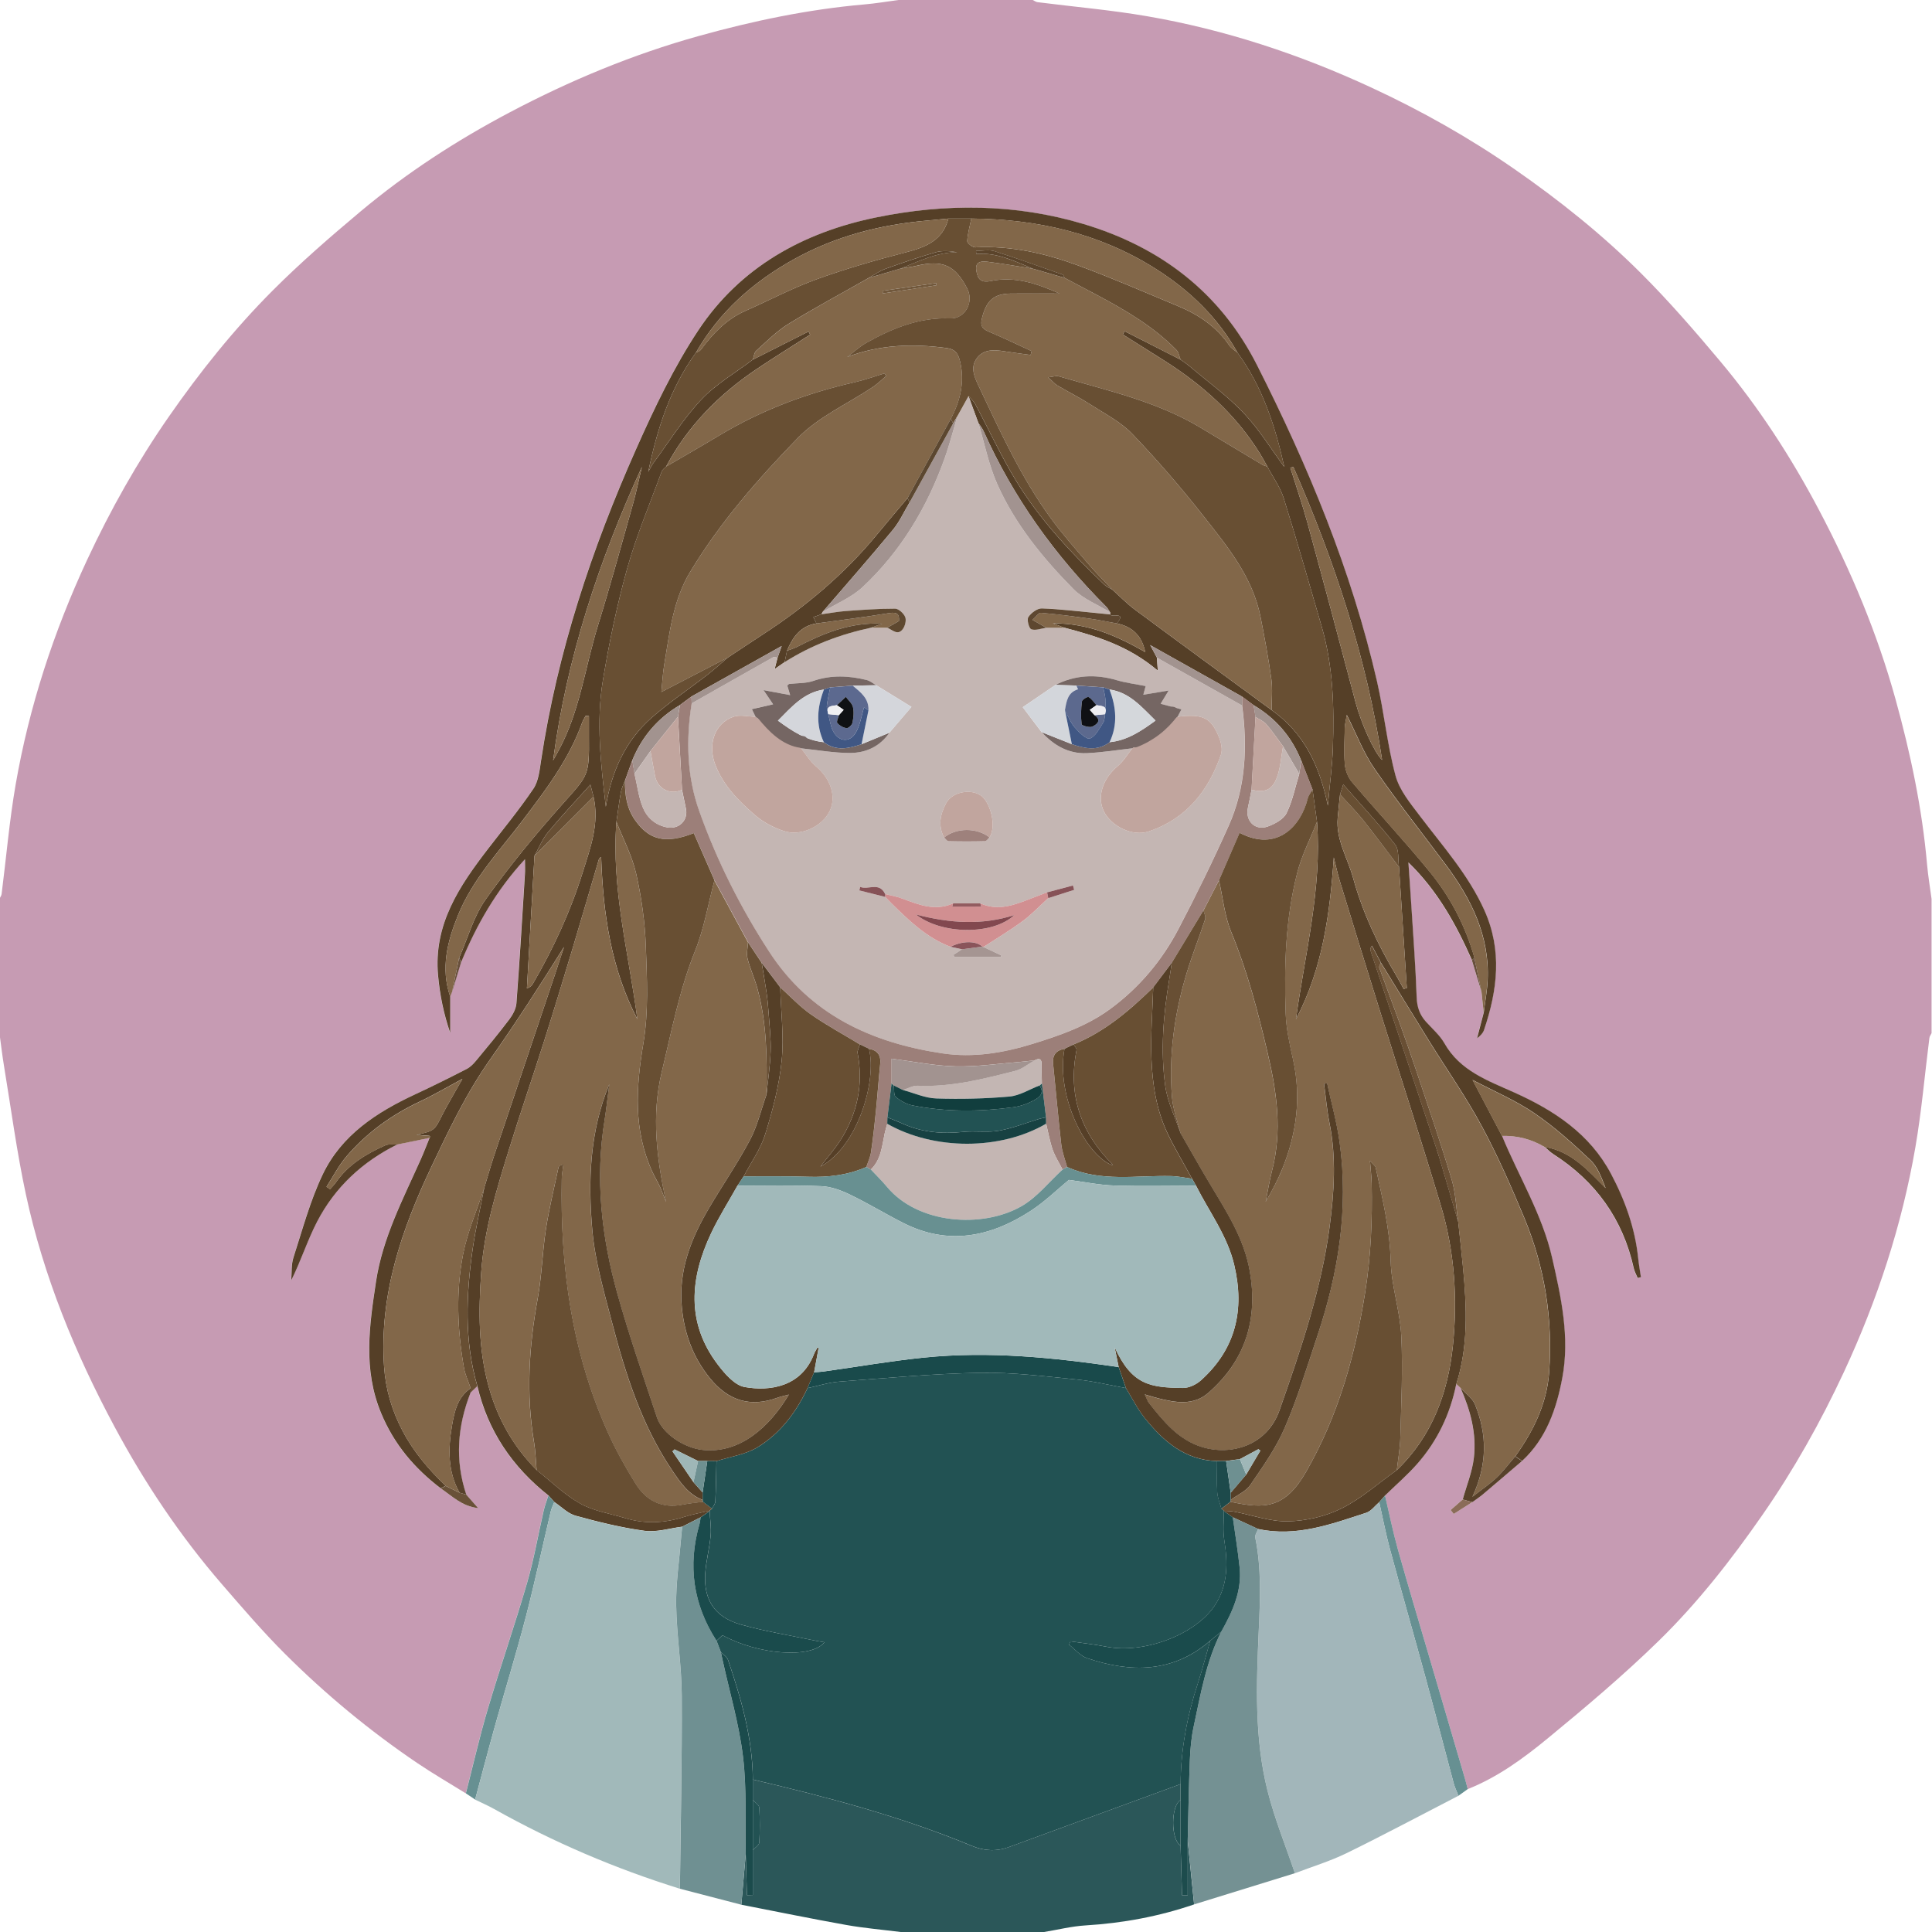 <?xml version="1.0" encoding="UTF-8"?>
<svg xmlns="http://www.w3.org/2000/svg" version="1.1" viewBox="0 0 800 800">
  <defs>
    <style>
      .cls-1 {
        fill: #9c7f79;
      }

      .cls-2 {
        fill: #5c698e;
      }

      .cls-3 {
        fill: #9fb7b7;
      }

      .cls-4 {
        fill: #5c4730;
      }

      .cls-5 {
        fill: #826749;
      }

      .cls-6 {
        fill: #8a6c58;
      }

      .cls-7 {
        fill: #a29390;
      }

      .cls-8 {
        fill: #1b4b4c;
      }

      .cls-9 {
        fill: #c69bb3;
      }

      .cls-10 {
        fill: #174142;
      }

      .cls-11 {
        fill: #6f9092;
      }

      .cls-12 {
        fill: #1d4b4b;
      }

      .cls-13 {
        fill: #9fb7b8;
      }

      .cls-14 {
        fill: #563f27;
      }

      .cls-15 {
        fill: #684f3b;
      }

      .cls-16 {
        fill: #d4d6db;
      }

      .cls-17 {
        fill: #c1a59e;
      }

      .cls-18 {
        fill: #a59592;
      }

      .cls-19 {
        fill: #c4b6b3;
      }

      .cls-20 {
        fill: #71583c;
      }

      .cls-21 {
        fill: #6e9091;
      }

      .cls-22 {
        fill: #553f27;
      }

      .cls-23 {
        fill: #5b452d;
      }

      .cls-24 {
        fill: #679092;
      }

      .cls-25 {
        fill: #113e3e;
      }

      .cls-26 {
        fill: #749193;
      }

      .cls-27 {
        fill: #0f1114;
      }

      .cls-28 {
        fill: #a1b9ba;
      }

      .cls-29 {
        fill: #695138;
      }

      .cls-30 {
        fill: #925c60;
      }

      .cls-31 {
        fill: #efeff2;
      }

      .cls-32 {
        fill: #0f1014;
      }

      .cls-33 {
        fill: #82484f;
      }

      .cls-34 {
        fill: #684f33;
      }

      .cls-35 {
        fill: #a2938f;
      }

      .cls-36 {
        fill: #d18f91;
      }

      .cls-37 {
        fill: #5b442b;
      }

      .cls-38 {
        fill: #5e4730;
      }

      .cls-39 {
        fill: #694f34;
      }

      .cls-40 {
        fill: #684f34;
      }

      .cls-41 {
        fill: #2b5759;
      }

      .cls-42 {
        fill: #5e4830;
      }

      .cls-43 {
        fill: #865257;
      }

      .cls-44 {
        fill: #c3b6b3;
      }

      .cls-45 {
        fill: #1a4b4c;
      }

      .cls-46 {
        fill: #684f3d;
      }

      .cls-47 {
        fill: #405784;
      }

      .cls-48 {
        fill: #d4d7db;
      }

      .cls-49 {
        fill: #ededf1;
      }

      .cls-50 {
        fill: #a2b6ba;
      }

      .cls-51 {
        fill: #8a545a;
      }

      .cls-52 {
        fill: #57412a;
      }

      .cls-53 {
        fill: #d3d6db;
      }

      .cls-54 {
        fill: #194a4b;
      }

      .cls-55 {
        fill: #9e817c;
      }

      .cls-56 {
        fill: #1d4c4d;
      }

      .cls-57 {
        fill: #1d4a4b;
      }

      .cls-58 {
        fill: #5c698f;
      }

      .cls-59 {
        fill: #689091;
      }

      .cls-60 {
        fill: #225253;
      }

      .cls-61 {
        fill: #756663;
      }
    </style>
  </defs>
  <!-- Generator: Adobe Illustrator 28.6.0, SVG Export Plug-In . SVG Version: 1.2.0 Build 709)  -->
  <g>
    <g id="Warstwa_1">
      <path class="cls-9" d="M372.03,0c18.53,0,37.06,0,55.59,0,.67.31,1.31.81,2.01.9,15.09,1.92,30.29,3.22,45.26,5.8,32.35,5.57,63.32,15.81,93.07,29.61,20.66,9.58,40.47,20.74,59.22,33.77,18.6,12.92,36.25,27.03,52.25,42.99,11.58,11.55,22.35,23.97,32.87,36.52,15.94,19.01,29.41,39.78,40.98,61.72,13.19,25.01,24.08,50.97,31.63,78.27,6.22,22.49,11.02,45.23,13.06,68.52.42,4.72,1.22,9.41,1.85,14.11v55.59c-.31.67-.81,1.31-.9,2.01-1.92,15.08-3.22,30.27-5.8,45.24-5.59,32.33-15.75,63.31-29.58,93.04-9.61,20.64-20.73,40.46-33.75,59.2-12.91,18.59-26.84,36.43-43,52.2-14.59,14.24-30.24,27.44-46,40.4-10.07,8.28-20.71,16.05-33.04,20.94-.4-1.51-.77-3.03-1.21-4.53-4.69-16.02-9.4-32.05-14.1-48.07-4.57-15.58-9.25-31.12-13.64-46.75-2.06-7.32-3.56-14.8-5.31-22.21,4.45-4.34,9.2-8.42,13.3-13.07,8.38-9.52,13.7-20.66,16.2-33.12.59.56,1.18,1.11,1.78,1.67,4.08,9.23,6.7,18.88,5.5,28.96-.7,5.83-3.02,11.47-4.61,17.19-1.66,1.46-3.33,2.91-4.99,4.37.42.54.84,1.08,1.26,1.62,2.57-1.63,5.14-3.25,7.7-4.88,1.48-1.09,3.03-2.09,4.43-3.27,5.42-4.56,10.79-9.18,16.17-13.77,10.03-9.28,14.22-21.66,16.62-34.39,3.15-16.76-.48-33.32-4.21-49.67-4.1-17.99-13.83-33.71-20.77-50.55,6.35-.2,12.24,1.34,17.7,4.58,1.14.98,2.18,2.12,3.43,2.92,17.59,11.25,28.92,26.88,33.45,47.36.31,1.39,1.06,2.69,1.61,4.02.45-.12.89-.23,1.34-.35-.38-2.59-.86-5.17-1.13-7.77-1.28-12.47-5.46-24.09-11.26-35.02-8.79-16.56-23.55-26.27-40.17-33.73-10.87-4.88-22.37-8.92-28.82-20.33-1.88-3.33-4.98-6-7.61-8.89-2.63-2.9-3.73-6.1-3.87-10.16-.45-12.82-1.43-25.63-2.24-38.44-.36-5.8-.79-11.6-1.19-17.41,12.1,11.73,19.82,25.74,26.35,40.5,1.33,4.37,2.66,8.74,3.99,13.11.3,2.84.59,5.69.89,8.53l-2.8,10.74c1.27-.98,2.43-2.1,2.89-3.46,5.59-16.53,7.63-33.02.12-49.69-6.6-14.64-17.19-26.43-26.71-39.03-3.9-5.17-8.42-10.6-10.04-16.62-3.44-12.77-4.7-26.1-7.67-39.02-10.54-45.91-28.46-89.07-49.68-130.96-15.27-30.15-40.04-48.92-71.83-58.45-28.29-8.48-57.3-8.61-86.03-2.7-30.15,6.2-56.15,20.58-73.44,46.63-10.22,15.4-18.31,32.41-25.85,49.36-18.38,41.33-32.58,84.05-39.33,128.99-.59,3.95-1.03,8.41-3.15,11.55-5.76,8.56-12.37,16.54-18.67,24.74-11.96,15.56-22.78,31.42-20.81,52.67.75,8.1,2.32,15.77,5.02,23.69,0-5.35,0-10.19,0-15.03.26-.64.52-1.28.78-1.92,1.25-4.1,2.49-8.19,3.74-12.29,6.37-15.42,14.49-29.73,26.43-42.66,0,2.79.09,4.52-.01,6.24-1.12,17.8-2.18,35.61-3.52,53.4-.17,2.29-1.49,4.75-2.93,6.65-4.43,5.85-9.12,11.51-13.81,17.16-1.08,1.3-2.36,2.62-3.84,3.38-7.07,3.62-14.18,7.18-21.38,10.53-15.94,7.41-30.46,16.85-38.24,33.13-5.21,10.9-8.37,22.8-12.11,34.36-.96,2.97-.67,6.35-.95,9.54,4.07-8.14,6.71-16.6,10.73-24.34,7.43-14.3,18.84-24.86,33.34-32.01,4.42-.91,8.84-1.82,13.26-2.72-1.23,3.01-2.38,6.06-3.71,9.04-7.31,16.4-15.74,32.36-18.48,50.45-2.77,18.32-5.44,36.37,2.1,54.53,5.38,12.96,13.81,22.85,24.68,31.14,4.63,3.04,8.62,7.37,15.49,8.15-2.13-2.42-3.51-3.99-4.89-5.55-4.8-14.32-3.68-28.4,1.77-42.29.93-.89,1.86-1.77,2.79-2.66,4.35,18.65,14.53,33.52,29.44,45.31-.65,2.06-1.44,4.08-1.93,6.18-2.31,10.01-4.05,20.19-6.91,30.04-5.1,17.52-11.09,34.78-16.28,52.27-3.41,11.49-6.06,23.21-9.05,34.83-6.71-4.17-13.56-8.13-20.1-12.55-19.66-13.3-37.9-28.41-54.7-45.15-9.16-9.13-17.6-18.99-26.08-28.78-17.38-20.07-32.08-42.04-44.61-65.41-16.32-30.44-29.38-62.25-36.66-96.11-3.77-17.56-6.13-35.43-9.06-53.17-.75-4.52-1.27-9.09-1.89-13.63,0-18.53,0-37.06,0-55.59.31-.67.81-1.31.9-2.01,1.92-15.09,3.21-30.29,5.8-45.26,5.6-32.34,15.76-63.33,29.6-93.07,9.62-20.65,20.75-40.47,33.77-59.22,12.92-18.6,27.03-36.25,42.99-52.25,11.55-11.58,23.97-22.35,36.52-32.87,19.01-15.94,39.78-29.4,61.71-40.98,25-13.21,50.99-24.02,78.27-31.62,22.47-6.26,45.23-11.03,68.51-13.07C362.63,1.43,367.32.63,372.03,0Z"/>
      <path class="cls-41" d="M494.46,788.57c-14.57,4.99-29.55,7.77-44.94,8.7-5.77.35-11.47,1.79-17.2,2.73h-59.36c-7.53-.95-15.12-1.59-22.58-2.92-14.51-2.59-28.94-5.56-43.41-8.38.61-6.97,1.21-13.93,1.82-20.89.17,5.65.33,11.3.5,16.94.81-.03,1.62-.06,2.43-.08v-18.58c.93-1.04,2.6-2.03,2.67-3.12.29-4.82.29-9.68,0-14.5-.07-1.09-1.74-2.08-2.67-3.12,0-2.82,0-5.65,0-8.47,30.79,7.24,61.34,15.27,90.63,27.44,5.19,2.16,10.26,2.4,15.53.47,23.65-8.69,47.31-17.35,70.97-26.02v6.58c-4.1,2.41-4.1,16.45,0,18.86.2,6.86.4,13.73.6,20.59.78,0,1.56,0,2.34-.01v-22.65c.89,8.81,1.78,17.63,2.66,26.44Z"/>
      <path class="cls-22" d="M603.01,573.08c-2.5,12.46-7.82,23.6-16.2,33.12-4.1,4.65-8.85,8.73-13.3,13.07-.8.91-1.6,1.82-2.4,2.73-1.78,1.51-3.33,3.73-5.38,4.4-14.53,4.73-29.01,10.14-44.78,6.73-3.5-1.62-6.99-3.24-10.48-4.85-1.24-.86-2.47-1.72-3.71-2.58,0,0,.1-.12.09-.12,1.41.12,2.85.11,4.24.38,7.45,1.41,14.93,4.17,22.33,3.99,7.46-.18,15.46-2.04,22.13-5.37,8.21-4.09,15.28-10.47,22.84-15.85,14.71-14.06,21.25-32.25,23.23-51.61,1.97-19.3.7-38.89-4.92-57.68-8.25-27.57-17.2-54.93-25.79-82.4-5.46-17.45-10.83-34.92-16.18-52.4-.96-3.15-1.63-6.4-2.43-9.6-1.62,23.4-4.68,46.12-15.69,67.03,3.73-27.21,10.83-54,8.73-81.81-.62-4.45-1.24-8.9-1.86-13.34-1.57-4.02-3.15-8.05-4.72-12.07-3.96-9.88-10.58-17.47-19.71-22.88-1.59-1.18-3.18-2.36-4.77-3.54-12.52-7.02-25.04-14.04-38.01-21.31,1.05,1.97,1.92,3.59,2.79,5.21.09,1.26.17,2.52.37,5.39-12-10.24-25.21-14.24-38.62-17.77-1.21-.46-2.41-.91-4.87-1.84,14.87-.06,26.68,5.26,38.27,11.9-1.38-6.81-5.36-10.53-11.71-11.85,4.06-5.15-2.18-2.32-2.91-3.76.15-.3.17-.6.04-.91-.51-.75-.92-1.6-1.55-2.23-21.23-21.21-38.48-45.19-50.76-72.65-.56-1.24-1.46-2.33-2.21-3.49-1.36-3.7-2.72-7.39-4.08-11.09.94,1.08,2.11,2.03,2.77,3.26,5.59,10.47,10.58,21.29,16.72,31.43,9.93,16.41,23.06,30.29,36.88,43.49.86.82,2.08,1.27,3.13,1.89,3.13,2.8,6.07,5.86,9.44,8.35,18.8,13.94,37.71,27.74,56.58,41.58,13.31,9.38,19.82,22.9,23.28,39.55.8-8.83,1.83-16.37,2.09-23.93.57-16.92.13-33.8-4.65-50.24-5.15-17.7-10.18-35.44-15.68-53.02-1.46-4.65-4.5-8.81-6.81-13.2-1-1.77-1.94-3.57-3.01-5.3-10.08-16.32-23.99-28.68-40.06-38.82-5.59-3.52-11.18-7.04-16.77-10.56.25-.46.5-.92.75-1.37,7.73,3.93,15.45,7.86,23.18,11.79,1.26.92,2.57,1.76,3.76,2.77,7.57,6.41,15.71,12.29,22.47,19.46,6.45,6.85,11.44,15.07,16.7,22.18-3.64-16.36-8.84-32.89-19.36-47.28-8.19-14.67-19.94-25.93-33.99-34.81-23.25-14.69-49-20.51-76.23-20.75-3.17,0-6.34,0-9.51,0-2.94.28-5.88.58-8.82.84-19.5,1.7-38.08,6.49-55.3,16.1-16.83,9.39-30.79,21.73-40.44,38.61-10.43,14.43-15.89,30.85-19.72,49.33,1.07-1.88,1.45-2.72,1.98-3.45,6.57-8.89,12.44-18.44,19.96-26.44,6.09-6.49,14.16-11.11,21.35-16.57,7.7-3.89,15.41-7.77,23.11-11.66.21.43.42.87.64,1.3-7.35,4.72-14.78,9.31-22.03,14.18-15.68,10.53-28.66,23.63-37.62,40.45-.62.68-1.53,1.25-1.82,2.05-4.87,13.32-10.45,26.46-14.27,40.08-4.27,15.26-7.52,30.87-10.1,46.52-2.82,17.12-.87,34.34,1.23,52.2,2.44-14.86,8.17-27.36,18.98-36.86,7.25-6.37,15.34-11.77,22.99-17.69,2.94-2.27,5.69-4.79,8.52-7.19,4.81-3.18,9.61-6.39,14.44-9.54,17.66-11.48,33.66-24.84,47.11-41.14,4.25-5.15,8.58-10.24,12.87-15.35.3.58.6,1.16.89,1.74-2.3,3.83-4.16,8.03-6.98,11.43-9.47,11.44-19.28,22.6-28.96,33.86-.2.35-.4.71-.6,1.06-1.11.39-2.22.78-3.33,1.17.43.87.86,1.75,1.29,2.62-6.59,1.05-9.86,5.67-12.2,11.3-.32,1.57-.64,3.14-.96,4.71-1.05.73-2.1,1.46-4.16,2.89.6-2.32.9-3.52,1.21-4.71.61-1.74,1.23-3.49,1.7-4.84-12.51,7-24.94,13.95-37.36,20.91-1.59,1.18-3.18,2.37-4.77,3.55-9.17,5.38-15.7,13.04-19.72,22.86-1.01,2.8-2.01,5.59-3.02,8.39-.58,1.56-1.39,3.08-1.68,4.69-.75,4.1-1.26,8.24-1.86,12.36-2.16,27.78,5.11,54.55,8.67,81.75-10.92-20.96-14.17-43.61-15-67.08-.64.25-.88.64-1,1.07-3.57,12.12-7.08,24.26-10.72,36.36-3.92,13.02-7.86,26.04-11.98,38.99-4.74,14.91-9.85,29.69-14.47,44.63-5.12,16.57-10.23,33.1-11.48,50.64-1.15,16.19-1.26,32.15,3.18,47.91,3.68,13.08,10.15,24.53,19.76,34.17,5.98,4.72,11.51,10.24,18.08,13.9,5.59,3.12,12.37,4.13,18.63,6.03,8.2,2.49,16.32,2.07,24.44-.54,3.38-1.09,6.92-1.71,10.39-2.54l.09.12c-1.24.87-2.48,1.74-3.72,2.61-2.54,1.29-5.09,2.59-7.63,3.88-5.21.65-10.57,2.39-15.59,1.71-9.63-1.3-19.16-3.67-28.55-6.25-3.22-.88-5.9-3.72-8.83-5.67-.81-.9-1.62-1.81-2.42-2.71-14.91-11.79-25.08-26.66-29.44-45.31-5.47-18.82-4.66-37.89-1.91-56.96,1.22-8.44,3.15-16.77,4.77-25.15,1.41-4.63,2.73-9.29,4.26-13.87,8.39-25.06,16.84-50.11,25.25-75.16,1.19-3.55,2.34-7.12,3.5-10.68-9.94,15.91-19.99,31.52-30.67,46.68-9.8,13.92-17.03,29.12-24.27,44.4-12.4,26.17-21.56,53.03-19.57,82.58.64,9.5,3.24,18.32,7.7,26.78,4.59,8.71,10.81,15.98,17.82,22.7-.69.34-1.37.69-2.06,1.03-10.87-8.29-19.3-18.18-24.68-31.14-7.54-18.15-4.87-36.21-2.1-54.53,2.74-18.09,11.17-34.06,18.48-50.45,1.33-2.97,2.48-6.02,3.71-9.04.06-.15.17-.29.16-.44,0-.13-.14-.35-.23-.36-1.51-.13-3.02-.24-5.29-.41,7.4-1.75,7.33-1.78,10.5-8.05,1.76-3.49,3.77-6.86,5.67-10.28.75-1.34,1.53-2.67,2.76-4.83-6.62,3.54-12.02,6.74-17.67,9.39-11.67,5.49-21.9,12.89-30.28,22.63-3.26,3.79-5.58,8.4-8.32,12.64.49.33.97.67,1.46,1,.82-.94,1.73-1.81,2.43-2.82,5.11-7.36,12.47-11.78,20.41-15.32,1.48-.66,3.42-.31,5.15-.43-14.5,7.15-25.91,17.71-33.34,32.01-4.02,7.74-6.66,16.2-10.73,24.34.28-3.19-.02-6.57.95-9.54,3.74-11.56,6.9-23.46,12.11-34.36,7.78-16.27,22.3-25.72,38.24-33.13,7.2-3.35,14.31-6.9,21.38-10.53,1.47-.76,2.76-2.08,3.84-3.38,4.69-5.65,9.38-11.3,13.81-17.16,1.43-1.9,2.75-4.36,2.93-6.65,1.35-17.79,2.41-35.6,3.52-53.4.11-1.72.01-3.44.01-6.24-11.94,12.93-20.05,27.24-26.43,42.66-.27-.61-.55-1.23-.82-1.84,3.58-8.13,5.96-17.12,11-24.22,9.75-13.73,20.55-26.8,31.75-39.39,10.7-12.03,11.17-11.61,11-27.88-.03-2.87,0-5.74,0-8.6-.46-.04-.91-.08-1.37-.12-.48.91-1.08,1.78-1.42,2.74-5.46,15.3-15.16,28.04-24.82,40.76-9.54,12.57-20.54,24.15-26.6,39.04-4.42,10.86-7.25,21.99-3.24,33.71v15.03c-2.71-7.92-4.27-15.59-5.02-23.69-1.98-21.25,8.84-37.11,20.81-52.67,6.3-8.19,12.9-16.18,18.67-24.74,2.12-3.14,2.55-7.6,3.15-11.55,6.75-44.94,20.95-87.66,39.33-128.99,7.54-16.96,15.63-33.96,25.85-49.36,17.29-26.04,43.29-40.43,73.44-46.63,28.73-5.91,57.74-5.78,86.03,2.7,31.79,9.53,56.56,28.3,71.83,58.45,21.22,41.89,39.13,85.05,49.68,130.96,2.97,12.92,4.23,26.25,7.67,39.02,1.62,6.02,6.13,11.45,10.04,16.62,9.52,12.6,20.11,24.39,26.71,39.03,7.52,16.67,5.48,33.16-.12,49.69-.46,1.36-1.63,2.47-2.89,3.46.93-3.58,1.87-7.16,2.8-10.74.55-4.46,1.39-8.91,1.61-13.39.87-18.39-6.84-33.74-17.46-47.98-9.82-13.17-20.05-26.05-29.38-39.56-4.56-6.6-7.46-14.34-11.48-22.3-.35,2.17-.8,3.75-.83,5.34-.12,5.02-.42,10.07.01,15.05.22,2.54,1.3,5.43,2.93,7.35,10.64,12.51,21.88,24.53,32.26,37.25,8.56,10.49,14.81,22.46,18.5,35.61-.34.32-.68.65-1.03.97-6.53-14.76-14.25-28.77-26.35-40.5.4,5.8.83,11.6,1.19,17.41.8,12.81,1.79,25.61,2.24,38.44.14,4.06,1.24,7.26,3.87,10.16,2.62,2.9,5.72,5.56,7.61,8.89,6.45,11.41,17.94,15.45,28.82,20.33,16.63,7.46,31.39,17.18,40.17,33.73,5.8,10.93,9.98,22.55,11.26,35.02.27,2.6.74,5.18,1.13,7.77-.45.12-.89.23-1.34.35-.55-1.34-1.3-2.63-1.61-4.02-4.53-20.47-15.86-36.11-33.45-47.36-1.25-.8-2.29-1.94-3.43-2.92,10.97,1.78,17.84,9.67,25.22,17.05-1.69-4.19-3.19-8.64-6.2-11.49-7.36-6.97-14.97-13.85-23.32-19.53-7.88-5.36-16.84-9.14-25.58-13.75,4.19,7.96,8.19,15.55,12.18,23.14,6.94,16.84,16.67,32.56,20.77,50.55,3.73,16.35,7.36,32.91,4.21,49.67-2.39,12.73-6.58,25.11-16.62,34.39-.95-.63-1.91-1.26-2.86-1.89,7.5-10.44,13.1-21.79,14.03-34.75,1.6-22.16-1.82-43.71-10.38-64.22-5.35-12.82-10.96-25.61-17.55-37.83-6.5-12.05-14.4-23.35-21.64-35-6.74-10.85-13.4-21.75-20.1-32.63-1.23-2.34-2.47-4.68-3.7-7.02-.76.98-.73,1.58-.55,2.13,8.38,25.21,16.78,50.42,25.17,75.63,1.23,3.69,2.5,7.36,3.62,11.09,2.54,8.5,5,17.03,7.49,25.54.68,6.48,1.44,12.96,2.04,19.45,1.48,16.01,2.17,31.98-2.82,47.62ZM554.88,328.97c-.33,3.26-.7,6.51-.98,9.77-.77,9,4.11,16.54,6.38,24.77,3.97,14.43,10.3,27.81,17.97,40.6,1.06,1.76,1.98,3.6,2.97,5.41.44-.14.87-.28,1.31-.42-1.08-16.69-2.15-33.37-3.23-50.06-.48-3.15.1-7.13-1.61-9.31-6.73-8.57-14.19-16.57-21.48-24.9-.49,1.52-.91,2.83-1.33,4.15ZM245.74,329.83c-.41-1.59-.82-3.19-1.27-4.93-6,6.68-12,13.02-17.55,19.72-2.35,2.84-3.76,6.46-5.6,9.72-1.05,18.31-2.1,36.62-3.14,54.93,1.44-.51,2.05-1.19,2.49-1.95,8.51-14.62,15.53-29.84,20.61-46.07,3.25-10.37,7.02-20.36,4.46-31.43ZM535.55,193.34c-.42.11-.84.22-1.26.33,2.4,7.69,5.04,15.31,7.16,23.07,6.75,24.71,13.36,49.45,19.9,74.21,2.22,8.4,7.63,20.57,10.95,23.73-6.39-42.25-19.66-82.37-36.75-121.34ZM229.03,314.88c.75-1.36,1.5-2.71,2.25-4.07,8.83-16.17,10.96-34.46,16.3-51.72,5.18-16.71,9.79-33.61,14.53-50.45,1.42-5.05,2.46-10.2,3.68-15.31-17.83,38.91-31.13,79.14-36.76,121.55Z"/>
      <path class="cls-5" d="M571.76,398.65c6.7,10.88,13.37,21.77,20.1,32.63,7.24,11.66,15.14,22.95,21.64,35,6.59,12.21,12.2,25,17.55,37.83,8.56,20.51,11.97,42.06,10.38,64.22-.93,12.95-6.53,24.3-14.03,34.75-2.54,2.94-4.87,6.09-7.66,8.76-2.78,2.65-6.02,4.81-10.03,7.95,6.29-13.62,6.06-25.96,1.08-38.19-1.08-2.66-3.95-4.59-6-6.85-.59-.56-1.18-1.11-1.78-1.67,4.99-15.63,4.3-31.61,2.82-47.62-.6-6.49-1.35-12.97-2.04-19.45-.84-5.86-1-11.92-2.67-17.53-4.32-14.51-9.26-28.84-14.03-43.21-2.41-7.26-4.95-14.48-7.54-21.68-2.76-7.66-5.67-15.25-8.42-22.91-.19-.54.4-1.35.63-2.04Z"/>
      <path class="cls-5" d="M610.51,396.67c-3.69-13.16-9.93-25.12-18.5-35.61-10.38-12.72-21.62-24.74-32.26-37.25-1.64-1.92-2.71-4.81-2.93-7.35-.43-4.98-.13-10.03-.01-15.05.04-1.59.48-3.17.83-5.34,4.02,7.95,6.93,15.69,11.48,22.3,9.32,13.51,19.56,26.39,29.38,39.56,10.62,14.24,18.33,29.59,17.46,47.98-.21,4.48-1.05,8.93-1.61,13.39-.3-2.84-.59-5.69-.89-8.53-.99-4.7-1.98-9.39-2.96-14.09Z"/>
      <path class="cls-5" d="M186.4,412.71c-4.01-11.72-1.18-22.85,3.24-33.71,6.06-14.89,17.06-26.48,26.6-39.04,9.66-12.72,19.35-25.46,24.82-40.76.34-.96.94-1.83,1.42-2.74.46.04.91.08,1.37.12,0,2.87-.03,5.74,0,8.6.17,16.27-.3,15.85-11,27.88-11.21,12.59-22,25.66-31.75,39.39-5.04,7.1-7.42,16.09-11,24.22-.97,4.71-1.94,9.42-2.92,14.13-.26.64-.52,1.28-.78,1.92Z"/>
      <path class="cls-5" d="M621.89,470.36c-4-7.59-7.99-15.18-12.18-23.14,8.75,4.61,17.7,8.39,25.58,13.75,8.35,5.68,15.96,12.56,23.32,19.53,3.01,2.85,4.51,7.3,6.2,11.49-7.38-7.38-14.25-15.27-25.22-17.05-5.46-3.24-11.36-4.77-17.7-4.58Z"/>
      <path class="cls-24" d="M227.09,619.28c.81.9,1.62,1.81,2.42,2.71-.5,1.3-1.15,2.56-1.46,3.9-3.44,14.53-6.54,29.15-10.3,43.6-3.92,15.08-8.53,29.97-12.73,44.98-2.86,10.21-5.53,20.46-8.28,30.69-1.28-.86-2.55-1.72-3.83-2.57,2.99-11.62,5.64-23.33,9.05-34.83,5.19-17.5,11.18-34.75,16.28-52.27,2.87-9.85,4.6-20.03,6.91-30.04.48-2.1,1.28-4.12,1.93-6.18Z"/>
      <path class="cls-5" d="M164.64,473.89c-1.73.12-3.66-.23-5.15.43-7.94,3.54-15.29,7.95-20.41,15.32-.7,1.01-1.62,1.88-2.43,2.82-.49-.33-.97-.67-1.46-1,2.75-4.24,5.06-8.85,8.32-12.64,8.38-9.74,18.62-17.14,30.28-22.63,5.65-2.66,11.05-5.85,17.67-9.39-1.24,2.16-2.02,3.49-2.76,4.83-1.91,3.42-3.91,6.79-5.67,10.28-3.17,6.27-3.11,6.3-10.5,8.05,2.27.17,3.78.28,5.29.41.09,0,.22.23.23.36,0,.14-.1.29-.16.44-4.42.91-8.84,1.82-13.26,2.72Z"/>
      <path class="cls-24" d="M571.11,622c.8-.91,1.6-1.82,2.4-2.73,1.75,7.41,3.25,14.89,5.3,22.21,4.39,15.63,9.07,31.17,13.64,46.75,4.7,16.02,9.4,32.04,14.1,48.07.44,1.5.81,3.02,1.21,4.53-1.28.92-2.56,1.84-3.85,2.76-.66-1.71-1.49-3.38-1.97-5.15-3.92-14.6-7.69-29.24-11.67-43.83-4.84-17.73-9.92-35.39-14.72-53.12-1.74-6.42-2.98-12.98-4.45-19.48Z"/>
      <path class="cls-34" d="M200.51,491.86c-1.61,8.38-3.55,16.71-4.77,25.15-2.75,19.07-3.57,38.14,1.91,56.96-.93.89-1.86,1.77-2.79,2.66,0-.6.01-1.2.02-1.81-.94-2.81-2.27-5.55-2.77-8.43-2.74-15.65-3.4-31.48-.36-47.05,1.83-9.37,5.77-18.34,8.76-27.49Z"/>
      <path class="cls-52" d="M604.78,574.75c2.05,2.26,4.92,4.19,6,6.85,4.97,12.23,5.21,24.57-1.08,38.19,4.01-3.14,7.25-5.3,10.03-7.95,2.8-2.67,5.13-5.82,7.66-8.76.95.63,1.91,1.26,2.86,1.89-5.39,4.6-10.76,9.21-16.17,13.77-1.4,1.18-2.95,2.19-4.43,3.27-1.33-.37-2.65-.74-3.97-1.11,1.59-5.72,3.91-11.36,4.61-17.19,1.2-10.08-1.42-19.73-5.5-28.96Z"/>
      <path class="cls-52" d="M194.88,574.82c0,.6-.01,1.2-.02,1.81-5.45,13.89-6.57,27.97-1.77,42.29-.94-.27-1.88-.55-2.82-.82-4.96-8.82-4.73-18.33-3.11-27.8.99-5.78,2.27-11.76,7.72-15.47Z"/>
      <path class="cls-29" d="M190.27,618.1c.94.27,1.88.55,2.82.82,1.38,1.57,2.76,3.13,4.89,5.55-6.87-.78-10.86-5.11-15.49-8.15.69-.34,1.37-.69,2.06-1.03,1.91.94,3.82,1.87,5.72,2.81Z"/>
      <path class="cls-46" d="M610.51,396.67c.99,4.7,1.98,9.39,2.96,14.09-1.33-4.37-2.66-8.74-3.99-13.11.34-.32.68-.65,1.03-.97Z"/>
      <path class="cls-6" d="M605.67,620.9c1.32.37,2.65.74,3.97,1.11-2.57,1.63-5.14,3.25-7.7,4.88-.42-.54-.84-1.08-1.26-1.62,1.66-1.46,3.33-2.91,4.99-4.37Z"/>
      <path class="cls-15" d="M187.19,410.8c.97-4.71,1.94-9.42,2.92-14.13.27.61.55,1.23.82,1.84-1.25,4.1-2.49,8.19-3.74,12.29Z"/>
      <path class="cls-28" d="M196.73,745.17c2.76-10.23,5.43-20.49,8.28-30.69,4.2-15.01,8.8-29.9,12.73-44.98,3.76-14.45,6.86-29.07,10.3-43.6.32-1.34.97-2.6,1.46-3.9,2.93,1.95,5.61,4.79,8.82,5.67,9.39,2.58,18.92,4.95,28.55,6.25,5.03.68,10.39-1.06,15.59-1.71-.16,1.66-.35,3.31-.48,4.97-.73,9.18-2.15,18.37-2.01,27.53.19,12.48,2.26,24.94,2.32,37.42.15,26.65-.47,53.3-.78,79.95-26.75-8.33-52.39-19.27-76.84-32.98-2.58-1.45-5.3-2.62-7.96-3.92Z"/>
      <path class="cls-11" d="M281.53,782.07c.31-26.65.92-53.3.78-79.95-.07-12.48-2.13-24.94-2.32-37.42-.14-9.17,1.28-18.36,2.01-27.53.13-1.66.32-3.31.48-4.97,2.54-1.29,5.09-2.59,7.63-3.88-.15.92-.2,1.87-.46,2.76-4.95,17.17-2.62,33.28,7.05,48.31.6,1.57,1.2,3.14,1.79,4.71.22,1.06.45,2.11.68,3.17,2.92,13.38,6.86,26.63,8.49,40.17,1.6,13.31.85,26.89,1.13,40.36-.61,6.97-1.21,13.93-1.82,20.9-8.48-2.21-16.96-4.42-25.45-6.62Z"/>
      <path class="cls-50" d="M571.11,622c1.47,6.5,2.71,13.06,4.45,19.48,4.8,17.74,9.88,35.4,14.72,53.12,3.98,14.58,7.75,29.23,11.67,43.83.47,1.77,1.3,3.43,1.97,5.15-15.43,7.96-30.74,16.14-46.33,23.77-6.85,3.35-14.25,5.58-21.4,8.32-3.84-11.41-8.43-22.62-11.35-34.26-5.42-21.65-4.6-43.9-3.62-65.94.58-13.04,1.21-25.92-1.44-38.78-.22-1.06.76-2.36,1.18-3.54,15.77,3.4,30.25-2,44.78-6.73,2.05-.67,3.6-2.9,5.38-4.4Z"/>
      <path class="cls-26" d="M520.95,633.14c-.42,1.19-1.4,2.49-1.18,3.54,2.64,12.87,2.02,25.74,1.44,38.78-.98,22.05-1.8,44.29,3.62,65.94,2.91,11.64,7.51,22.85,11.35,34.26-13.9,4.3-27.8,8.6-41.71,12.9-.89-8.81-1.78-17.63-2.67-26.44.28-11.11.44-22.22.89-33.33.19-4.66.61-9.37,1.59-13.92,2.89-13.33,5.16-26.88,11.41-39.24,4.62-8.27,8.62-16.76,7.6-26.58-.72-6.95-1.87-13.86-2.83-20.78,3.5,1.62,6.99,3.24,10.49,4.85Z"/>
      <path class="cls-60" d="M298.5,684.11c-.6-1.57-1.2-3.14-1.79-4.71.8-.74,1.59-1.48,2.47-2.29,14.58,8.05,36.77,9.87,42.19,2.91-1.39-.23-2.56-.39-3.71-.64-10.35-2.18-20.85-3.83-31-6.72-10.73-3.06-15.35-10.26-14.63-21.14.35-5.25,1.77-10.43,2.24-15.68.3-3.34-.25-6.75-.42-10.13,0,0-.09-.12-.09-.12.36-.29.73-.57,1.09-.86.48-1.01,1.32-2,1.37-3.03.26-5.56.32-11.12.46-16.69,5.73-1.85,12.07-2.72,17.07-5.77,9.38-5.74,15.93-14.46,20.64-24.45,4.4-.93,8.76-2.35,13.21-2.69,19.43-1.47,38.88-3.31,58.35-3.66,13.35-.24,26.76,1.49,40.1,2.8,6.78.66,13.46,2.34,20.19,3.55,2.54,4.12,4.71,8.55,7.71,12.31,7.71,9.66,16.68,17.54,30.02,17.91,0,4.34-.19,8.68.09,13,.15,2.27,1.12,4.48,1.72,6.71.37.29.73.57,1.1.86,0,0-.1.12-.1.12.02,3.97-.45,8.02.16,11.9,1.49,9.46,1.65,18.61-3.8,27.02-7.9,12.2-29.42,20.35-45.06,17.24-4.88-.97-9.85-1.49-14.78-2.21-.22.45-.44.9-.66,1.35,2.48,1.91,4.68,4.65,7.48,5.6,18.13,6.13,35.57,6.16,51.02-7.22-1.7,5.9-3.23,11.86-5.14,17.7-4.43,13.55-7.07,27.39-7.12,41.68-23.66,8.67-47.32,17.33-70.97,26.02-5.27,1.94-10.33,1.69-15.53-.47-29.29-12.17-59.85-20.2-90.63-27.44-.12-17.2-4.82-33.46-10.28-49.54-.43-1.26-1.94-2.16-2.95-3.23Z"/>
      <path class="cls-56" d="M488.86,738.76c.05-14.29,2.69-28.12,7.12-41.68,1.91-5.84,3.44-11.79,5.14-17.7,1.52-1.25,3.05-2.5,4.57-3.74-6.26,12.36-8.53,25.9-11.41,39.24-.98,4.54-1.4,9.26-1.59,13.92-.45,11.1-.61,22.22-.89,33.33,0,7.55,0,15.1,0,22.65-.78,0-1.56,0-2.34.01-.2-6.86-.4-13.73-.6-20.59,0-6.29,0-12.57,0-18.86v-6.58Z"/>
      <path class="cls-8" d="M298.5,684.11c1.01,1.07,2.52,1.96,2.95,3.23,5.46,16.08,10.15,32.34,10.28,49.54,0,2.82,0,5.65,0,8.47,0,6.91,0,13.83,0,20.74v18.58c-.81.03-1.62.06-2.43.08-.17-5.65-.33-11.29-.5-16.94-.28-13.47.46-27.05-1.13-40.36-1.63-13.53-5.56-26.79-8.49-40.17-.23-1.05-.45-2.11-.68-3.17Z"/>
      <path class="cls-60" d="M311.73,766.08c0-6.91,0-13.83,0-20.74.93,1.04,2.6,2.03,2.67,3.12.29,4.82.29,9.68,0,14.5-.07,1.09-1.74,2.08-2.67,3.12Z"/>
      <path class="cls-60" d="M488.86,745.34c0,6.29,0,12.57,0,18.86-4.1-2.41-4.1-16.45,0-18.86Z"/>
      <path class="cls-19" d="M340.12,254.37c.2-.35.4-.71.6-1.06,5.55-3.36,11.86-5.9,16.5-10.24,15.83-14.81,26.69-33.04,33.97-53.38,2.04-5.69,3.51-11.57,5.24-17.37,1.54-2.77,3.07-5.53,4.61-8.3,1.36,3.7,2.72,7.39,4.08,11.09,2.55,8.48,4.25,17.33,7.82,25.35,7.39,16.61,18.87,30.61,31.53,43.45,4.09,4.14,10.05,6.43,15.16,9.57.13.31.11.61-.04.91-1.69-.17-3.38-.35-5.07-.51-7.71-.72-15.42-1.7-23.15-1.96-1.89-.06-4.43,1.84-5.57,3.57-.7,1.06.24,4.7,1.21,5.05,1.77.63,4.1-.32,6.2-.61,2.53,0,5.06,0,7.59,0,13.41,3.53,26.62,7.54,38.62,17.77-.2-2.87-.28-4.13-.37-5.39,11.75,6.6,23.49,13.2,35.24,19.8,2.25,17.04,1.55,33.87-5.53,49.74-6.5,14.57-13.51,28.93-20.94,43.04-6.85,13.02-16.27,24.18-28.19,32.93-9.58,7.03-20.64,10.88-31.94,14.38-12.31,3.81-24.74,5.88-37.43,3.99-29.49-4.39-54.9-16.08-71.81-42.12-11.89-18.32-21.69-37.77-28.98-58.28-5.09-14.31-5.52-29.44-3.11-44.52,11.27-6.4,22.54-12.81,33.83-19.15.41-.23,1.16.14,1.75.23-.31,1.2-.61,2.39-1.21,4.71,2.06-1.43,3.11-2.16,4.16-2.89,11.04-7.02,23.07-11.54,35.82-14.26,2.21,0,4.42.02,6.63.03,2.15.84,4.38,3.47,6.52.48.92-1.29,1.48-3.65.91-4.96-.65-1.52-2.73-3.42-4.19-3.42-6.81-.01-13.62.49-20.41.99-3.37.25-6.72.89-10.08,1.35ZM398.33,393.08c-1.17.76-2.33,1.52-3.5,2.29.12.3.24.61.36.91h19.3c.03-.23.06-.46.1-.69-2.46-1.15-4.92-2.3-7.38-3.45,5.43-3.55,11.04-6.87,16.25-10.72,3.8-2.81,7.09-6.32,10.6-9.52,3.58-1.14,7.15-2.29,10.73-3.43-.17-.61-.35-1.21-.52-1.82-3.56.95-7.13,1.91-10.69,2.86-2.17.83-4.34,1.65-6.5,2.49-6.85,2.66-13.68,5.45-21.13,2.08-3.77,0-7.53,0-11.3.01-7.43,3.37-14.23.51-21.11-2.03-2.25-.83-4.66-1.23-6.99-1.83-2.51-5.26-6.98-1.61-10.34-2.98l-.37,1.46c3.58.9,7.16,1.8,10.74,2.69.85.88,1.69,1.79,2.56,2.65,7.27,7.18,14.61,14.27,24.44,18,1.59.35,3.17.69,4.76,1.04ZM390.92,346.8c.61.53,1.21,1.51,1.83,1.53,5.04.13,10.09.13,15.14,0,.63-.02,1.23-1.02,1.84-1.56,2.56-4.05,1.1-11.66-2.03-15.86-3.54-4.75-13.11-3.71-15.97,1.75-2.48,4.73-3.32,9.27-.81,14.15ZM431.33,303.19c5.05,5.47,11.13,9.03,18.71,8.69,6.3-.28,12.56-1.32,18.84-2.03-2.03,2.51-3.72,5.4-6.14,7.44-6.12,5.14-8.62,12.61-5.69,18.62,3.02,6.2,11.84,10.65,18.66,8.35,15.47-5.21,24.71-16.77,29.85-31.78.72-2.1.08-5.05-.82-7.25-3.35-8.18-6.7-9.69-17.14-8.45.55-1.05,1.1-2.11,1.59-3.04-3-.8-5.68-1.51-8.62-2.3,1.32-2.18,2.15-3.55,3.32-5.49-3.92.65-6.99,1.16-10.48,1.74.52-1.94.82-3.06.96-3.59-4.2-.83-8.19-1.32-11.99-2.44-8.76-2.58-17.18-2.18-25.36,1.96-4.39,2.99-8.77,5.98-13.51,9.21,3.01,3.99,5.41,7.17,7.81,10.35ZM368.27,303.4c2.77-3.24,5.54-6.48,9.14-10.69-5.31-3.26-9.95-6.12-14.6-8.97-1.33-.74-2.58-1.82-4-2.17-7.36-1.8-14.66-2.16-22.05.38-3.11,1.07-6.65.86-9.99,1.27-.25.03-.46.37-.8.66.31,1.03.63,2.1,1.19,3.95-3.85-.72-7-1.32-11.02-2.07,1.53,2.26,2.51,3.71,3.97,5.88-3.24.74-5.86,1.35-8.8,2.02.49,1.01,1.01,2.08,1.53,3.14-3.06-.06-6.41-.95-9.13-.02-7.89,2.7-10.78,11.55-7.51,19.97,3.37,8.69,9.73,15,16.47,20.83,3.4,2.94,7.75,5.2,12.06,6.59,6.94,2.24,15.7-2,18.75-8.18,2.98-6.05.52-13.53-5.63-18.68-2.43-2.04-4.14-4.94-6.17-7.45,6.77.69,13.54,1.94,20.31,1.92,6.53-.02,12.34-2.68,16.27-8.37Z"/>
      <path class="cls-5" d="M222.2,608.73c-9.61-9.64-16.07-21.09-19.76-34.17-4.44-15.76-4.33-31.72-3.18-47.91,1.25-17.54,6.36-34.07,11.48-50.64,4.62-14.94,9.74-29.73,14.47-44.63,4.12-12.96,8.06-25.97,11.98-38.99,3.64-12.1,7.14-24.24,10.72-36.36.13-.43.37-.82,1-1.07.83,23.47,4.07,46.12,15,67.08-3.56-27.2-10.83-53.98-8.67-81.75,2.8,7.17,6.51,14.14,8.19,21.57,2.22,9.83,3.63,19.99,3.99,30.06.49,13.37,1.18,27.05-1.02,40.12-3.08,18.32-4.19,35.92,3.71,53.2.97,2.13,2.22,4.13,3.19,6.25.94,2.05,1.68,4.2,2.5,6.3-3.85-18.03-6.15-35.75-1.79-53.87,4.06-16.85,7.26-33.87,13.79-50.12,3.75-9.32,5.42-19.48,8.03-29.25,4.63,8.56,9.27,17.11,13.9,25.67-.1,2.24-.72,4.6-.21,6.68,1.04,4.19,2.91,8.17,4.06,12.34,3.99,14.43,4.07,29.22,3.79,44.03-2.23,6.3-3.76,12.98-6.86,18.83-5.13,9.67-11.39,18.73-16.95,28.18-7.47,12.7-12.75,25.92-11.23,41.27,1.09,11,4.7,20.61,11.6,29.14,7.46,9.22,16.63,12.24,27.94,8.11,1.31-.48,2.7-.75,4.75-1.31-7.95,13.37-20.33,24.66-35.86,22.9-7.31-.83-16.47-6.54-18.78-13.5-5.62-16.93-11.5-33.8-16.31-50.97-6.64-23.68-9.35-47.83-5.3-72.38.41-2.46.67-4.95,1-7.42.31-2.39.62-4.79.93-7.19-8.13,19.57-8.89,40.12-7.05,60.56,1.15,12.8,4.84,25.44,8.11,37.97,5.63,21.55,12.31,42.75,24.99,61.48,3.35,4.95,6.63,9.93,12.58,12.16.03.27.07.53.13.8-2.76.38-5.56.6-8.29,1.16-8.6,1.75-15.16-1.52-19.58-8.63-4.2-6.76-8.14-13.76-11.4-21-15.08-33.47-19.91-68.88-19.2-105.26.04-1.99.44-3.97.67-5.95-1.32.26-1.9.67-2.01,1.17-1.81,8.54-3.9,17.04-5.23,25.66-1.47,9.55-1.68,19.3-3.41,28.79-3.59,19.7-4.85,39.36-1.52,59.21.65,3.86.74,7.82,1.08,11.73Z"/>
      <path class="cls-5" d="M545.34,340.26c2.1,27.81-5,54.6-8.73,81.81,11.01-20.91,14.07-43.64,15.69-67.03.8,3.2,1.46,6.45,2.43,9.6,5.35,17.48,10.72,34.96,16.18,52.4,8.59,27.47,17.53,54.83,25.79,82.4,5.63,18.79,6.89,38.39,4.92,57.68-1.98,19.36-8.52,37.55-23.23,51.61.5-4.51,1.34-9,1.45-13.52.35-14.03,1.09-28.11.39-42.11-.52-10.38-4.12-20.63-4.39-30.98-.35-13.31-3.43-25.95-6.22-38.74-.13-.59-.88-1.05-2.35-2.72.31,4.05.64,6.7.7,9.36.33,15.19-.32,30.29-2.73,45.35-4.15,26.01-11.17,50.96-24.38,73.98-8.87,15.45-17.18,15.54-31.37,12.51.06-.26.1-.53.13-.8,2.75-2.02,6.28-3.5,8.09-6.15,5.2-7.61,10.65-15.28,14.26-23.68,5.3-12.33,9.24-25.26,13.5-38.02,8.68-25.99,12.98-52.57,9.24-79.97-1.14-8.31-3.44-16.47-5.21-24.69-.42.09-.84.18-1.26.27.73,5.39,1.16,10.85,2.24,16.17,2.91,14.36,1.95,28.89.06,43.05-3.47,26.15-12.01,51.09-20.75,75.96-5.11,14.53-19.96,19.03-32.3,15.15-9.59-3.02-15.71-10.54-21.68-18.07-.67-.85-.99-1.98-1.8-3.65,2.34.69,3.8,1.18,5.29,1.55,7.28,1.81,14.75,3.27,21.03-2.21,15.32-13.39,20.6-30.36,17.17-50.27-2.32-13.51-9.61-24.69-16.45-36.11-4.17-6.97-8.14-14.06-12.21-21.09-1.22-4.96-3.14-9.87-3.55-14.9-1.4-17.42.99-34.52,6.01-51.21,2.29-7.61,5.26-15.01,7.73-22.57.34-1.03-.44-2.42-.7-3.64,2.13-4.14,4.27-8.27,6.4-12.41,1.63,7.15,2.32,14.68,5.07,21.37,6.72,16.31,11.12,33.19,15.13,50.29,3.79,16.18,6.04,32.22,1.76,48.62-1.09,4.19-1.74,8.49-2.6,12.74,2.66-4.53,5.06-9.07,6.97-13.82,5.86-14.58,7.8-29.54,4.34-45.08-1.39-6.24-2.82-12.59-3.04-18.94-.68-19.58-.13-39.18,4.77-58.27,1.87-7.28,5.42-14.13,8.2-21.18Z"/>
      <path class="cls-5" d="M375.76,206.28c-4.29,5.12-8.62,10.2-12.87,15.35-13.45,16.3-29.45,29.66-47.11,41.14-4.84,3.14-9.63,6.36-14.44,9.54-8.83,4.57-17.66,9.15-27.48,14.24.42-4.18.58-7.67,1.15-11.09,2.23-13.25,3.61-26.8,10.76-38.63,12.37-20.49,28.09-38.5,44.62-55.5,8.51-8.75,20.55-14.06,30.94-21.01,2.02-1.35,3.78-3.09,5.66-4.65-.25-.35-.49-.7-.74-1.06-4.15,1.25-8.25,2.74-12.46,3.7-19.7,4.48-38.39,11.46-55.75,21.89-7.35,4.41-14.8,8.67-22.21,13,8.95-16.82,21.93-29.91,37.62-40.45,7.25-4.87,14.68-9.46,22.03-14.18-.21-.43-.42-.87-.64-1.3-7.7,3.89-15.41,7.77-23.11,11.66.45-1.25.54-2.89,1.41-3.67,4.3-3.86,8.44-8.09,13.31-11.09,10.92-6.72,22.23-12.8,33.39-19.13,4.38-1.28,8.76-2.56,13.14-3.84,2.15-.36,4.33-.61,6.45-1.11,10.9-2.59,16.14-.27,21.11,9.48,2.84,5.57-.89,12.51-7.11,12.28-12.78-.47-23.95,4.11-34.71,10.13-2.83,1.58-5.27,3.87-7.88,5.83,13.5-5.12,27.05-5.52,40.89-3.71,3.79.49,5.07,2.18,5.89,5.87,1.89,8.48-.05,16.05-3.88,23.45-5.99,10.96-11.98,21.92-17.96,32.88ZM365.43,120.43c.05.35.09.7.14,1.06,7.4-1.12,14.79-2.23,22.19-3.35-.04-.3-.08-.61-.12-.91-7.4,1.07-14.81,2.14-22.21,3.2Z"/>
      <path class="cls-5" d="M488.86,148.93c-7.73-3.93-15.45-7.86-23.18-11.79-.25.46-.5.92-.75,1.37,5.59,3.52,11.19,7.03,16.77,10.56,16.07,10.14,29.98,22.5,40.06,38.82,1.07,1.73,2.01,3.53,3.01,5.3-.73-.26-1.52-.41-2.17-.8-8.6-5.14-17.15-10.35-25.76-15.47-18.16-10.82-38.62-15.3-58.58-21.14-.86-.25-1.92.19-4.24.46,1.85,1.68,2.68,2.71,3.74,3.34,4.59,2.71,9.37,5.1,13.84,7.97,5.91,3.8,12.45,7.14,17.22,12.11,10.38,10.83,20.22,22.24,29.5,34.02,9.95,12.64,20.34,25.25,23.62,41.72,1.7,8.57,3.3,17.18,4.49,25.83.58,4.19.11,8.53.12,12.8-18.87-13.85-37.78-27.64-56.58-41.58-3.36-2.49-6.3-5.55-9.43-8.35-3.11-3.3-6.35-6.49-9.3-9.93-5.48-6.41-11.13-12.72-16.09-19.53-12.44-17.07-21.14-36.23-30.12-55.23-1.84-3.9-3.29-7.81-.24-11.44,2.95-3.51,7.21-3.12,11.35-2.46,3.52.57,7.06.98,10.6,1.47.15-.52.31-1.05.46-1.57-5.71-2.62-11.38-5.38-17.17-7.82-2.77-1.17-4.35-2.08-3.43-5.78,1.82-7.31,4.78-10.2,12.22-10.25,6.66-.04,13.31,0,19.89,0-8.9-3.95-18.26-7.33-28.44-5.19-4.36.91-5.45-1.08-5.99-4.29-.66-3.98,2.36-3.98,4.86-3.66,6.17.78,12.31,1.87,18.46,2.84,4.39,1.26,8.77,2.52,13.16,3.78,4.56,2.41,9.13,4.81,13.69,7.24,11.77,6.28,23.25,13,32.68,22.64.95.97,1.17,2.67,1.73,4.02Z"/>
      <path class="cls-34" d="M488.86,148.93c-.56-1.36-.78-3.05-1.73-4.02-9.42-9.64-20.91-16.36-32.68-22.64-4.55-2.43-9.13-4.83-13.69-7.24-.22-.44-.34-1.17-.68-1.29-9.41-3.32-18.79-6.72-28.29-9.73-2.32-.73-5.08-.11-7.63-.11.02.42.05.84.07,1.26,8.5-.7,15.87,2.95,23.37,6.09-6.15-.97-12.29-2.06-18.46-2.84-2.5-.32-5.52-.32-4.86,3.66.53,3.21,1.62,5.2,5.99,4.29,10.19-2.13,19.55,1.24,28.44,5.19-6.58,0-13.24-.04-19.89,0-7.44.05-10.39,2.94-12.22,10.25-.92,3.7.66,4.61,3.43,5.78,5.79,2.44,11.45,5.19,17.17,7.82-.15.52-.31,1.05-.46,1.57-3.53-.48-7.08-.9-10.6-1.47-4.14-.67-8.4-1.06-11.35,2.46-3.05,3.63-1.6,7.53.24,11.44,8.98,19,17.68,38.16,30.12,55.23,4.96,6.81,10.61,13.12,16.09,19.53,2.94,3.44,6.19,6.63,9.3,9.93-1.05-.62-2.27-1.07-3.13-1.89-13.82-13.21-26.95-27.08-36.88-43.49-6.13-10.14-11.13-20.96-16.72-31.43-.66-1.23-1.83-2.18-2.77-3.26-1.54,2.77-3.07,5.53-4.61,8.3-.59,1-1.17,2.01-1.76,3.01-.31-.64-.63-1.29-.94-1.93,3.83-7.39,5.77-14.97,3.88-23.45-.82-3.69-2.1-5.38-5.89-5.87-13.84-1.81-27.39-1.41-40.89,3.71,2.62-1.96,5.05-4.25,7.88-5.83,10.77-6.03,21.94-10.61,34.71-10.13,6.21.23,9.95-6.7,7.11-12.28-4.96-9.74-10.21-12.07-21.11-9.48-2.12.5-4.3.75-6.45,1.11,7.56-3.03,14.93-6.75,23.43-6.73-3.04-.49-6.15-.79-8.95.01-7.04,2.01-13.98,4.39-20.87,6.87-2.38.86-4.5,2.44-6.75,3.69-11.15,6.34-22.47,12.41-33.39,19.13-4.87,3-9.01,7.23-13.31,11.09-.87.78-.96,2.43-1.41,3.67-7.19,5.45-15.26,10.08-21.35,16.57-7.52,8-13.39,17.55-19.96,26.44-.53.72-.91,1.56-1.98,3.45,3.83-18.48,9.29-34.9,19.72-49.33.67-.37,1.55-.58,1.97-1.13,4.99-6.71,10.58-12.68,18.44-16.15,9.86-4.35,19.43-9.45,29.54-13.11,12.14-4.4,24.61-7.98,37.12-11.21,8.18-2.11,15.15-4.9,17.49-13.95,3.17,0,6.34,0,9.51,0-.63,3.12-1.54,6.22-1.7,9.36-.04.84,2.23,2.62,3.38,2.57,14.78-.75,28.91,2.48,42.56,7.51,13.93,5.13,27.56,11.08,41.28,16.79,8.52,3.54,15.99,8.53,21.31,16.33.83,1.21,2.25,2.01,3.4,3.01,10.52,14.39,15.72,30.92,19.36,47.28-5.26-7.11-10.25-15.33-16.7-22.18-6.76-7.18-14.91-13.05-22.47-19.46-1.18-1-2.5-1.85-3.76-2.77Z"/>
      <path class="cls-5" d="M190.27,618.1c-1.91-.94-3.82-1.87-5.72-2.81-7.02-6.72-13.23-13.99-17.82-22.7-4.46-8.46-7.06-17.27-7.7-26.78-1.99-29.56,7.17-56.41,19.57-82.58,7.24-15.28,14.47-30.49,24.27-44.4,10.68-15.16,20.73-30.77,30.67-46.68-1.17,3.56-2.31,7.13-3.5,10.68-8.42,25.05-16.87,50.1-25.25,75.16-1.54,4.59-2.85,9.25-4.26,13.87-2.99,9.15-6.92,18.11-8.76,27.49-3.05,15.57-2.38,31.4.36,47.05.5,2.88,1.83,5.62,2.77,8.43-5.45,3.71-6.74,9.69-7.72,15.47-1.62,9.47-1.84,18.98,3.11,27.8Z"/>
      <path class="cls-34" d="M275.83,193.19c7.41-4.33,14.86-8.58,22.21-13,17.37-10.42,36.05-17.41,55.75-21.89,4.22-.96,8.31-2.45,12.46-3.7.25.35.49.7.74,1.06-1.88,1.56-3.64,3.3-5.66,4.65-10.39,6.95-22.43,12.26-30.94,21.01-16.53,17-32.25,35.01-44.62,55.5-7.15,11.84-8.53,25.38-10.76,38.63-.57,3.42-.73,6.91-1.15,11.09,9.83-5.09,18.66-9.66,27.48-14.24-2.83,2.4-5.58,4.92-8.52,7.19-7.65,5.92-15.75,11.32-22.99,17.69-10.81,9.5-16.53,22-18.98,36.86-2.1-17.86-4.05-35.09-1.23-52.2,2.58-15.64,5.84-31.26,10.1-46.52,3.81-13.63,9.39-26.76,14.27-40.08.29-.8,1.2-1.37,1.82-2.05Z"/>
      <path class="cls-34" d="M526.56,294.03c0-4.27.46-8.61-.12-12.8-1.19-8.65-2.79-17.26-4.49-25.83-3.28-16.47-13.67-29.09-23.62-41.72-9.28-11.78-19.12-23.2-29.5-34.02-4.77-4.98-11.31-8.31-17.22-12.11-4.47-2.88-9.26-5.27-13.84-7.97-1.06-.63-1.88-1.66-3.74-3.34,2.32-.28,3.38-.72,4.24-.46,19.96,5.85,40.42,10.32,58.58,21.14,8.6,5.13,17.16,10.33,25.76,15.47.65.39,1.44.54,2.17.8,2.31,4.39,5.35,8.55,6.81,13.2,5.51,17.59,10.54,35.33,15.68,53.02,4.78,16.44,5.23,33.32,4.65,50.24-.26,7.56-1.29,15.09-2.09,23.93-3.45-16.65-9.96-30.18-23.28-39.55Z"/>
      <path class="cls-1" d="M504.75,364.53c-2.13,4.14-4.27,8.27-6.4,12.41-4.38,7.24-8.76,14.49-13.15,21.73-2.56,3.4-5.12,6.8-7.68,10.2-9.81,9.53-20.09,18.4-32.99,23.6-1.25.6-2.51,1.21-3.76,1.81-3.51.61-5.07,2.62-4.7,6.23,1.13,11.12,2.09,22.26,3.37,33.36.36,3.17,1.59,6.23,2.41,9.35-.62.35-1.25.7-1.87,1.05-1.39-2.73-3.1-5.36-4.1-8.23-1.21-3.48-1.83-7.16-2.7-10.75-.02-.87-.03-1.74-.05-2.61-.57-4.7-1.14-9.4-1.71-14.09-.04-2.61-.14-5.23-.1-7.84.03-2.3-.95-2.7-2.83-1.71-2.01.22-4.01.5-6.02.66-8.93.7-17.87,2.06-26.78,1.85-8.74-.21-17.44-2.02-26.5-3.17v10.19c-.57,4.7-1.15,9.41-1.72,14.11-.02.88-.04,1.76-.06,2.63-.36,1.31-.78,2.61-1.06,3.94-1.13,5.31-1.48,10.9-5.74,15.01-.62-.35-1.24-.7-1.87-1.05.66-2.04,1.62-4.03,1.94-6.12.82-5.52,1.44-11.08,2-16.64.67-6.64,1.13-13.3,1.81-19.94.37-3.62-1.14-5.63-4.66-6.24-1.25-.6-2.5-1.21-3.75-1.81-6.8-4.11-13.82-7.91-20.32-12.45-4.59-3.2-8.47-7.41-12.66-11.17-2.56-3.4-5.13-6.8-7.69-10.2-1.88-2.82-3.76-5.65-5.64-8.47-4.63-8.56-9.27-17.11-13.9-25.67-2.86-6.52-5.71-13.05-8.55-19.54-11.57,4.56-18.42,2.98-24.29-5.32-3.49-4.94-4.31-10.58-4.21-16.44,1.01-2.8,2.01-5.59,3.02-8.39.3,1.85.6,3.7.91,5.55,1.09,4.65,1.65,9.5,3.4,13.88,1.7,4.25,5.13,7.38,10,8.33,4.99.98,8.92-2.91,7.87-7.8-.55-2.57-1.07-5.16-1.6-7.73-.56-10.08-1.12-20.16-1.68-30.24.27-1.61.54-3.23.82-4.84,1.59-1.18,3.18-2.37,4.77-3.55.03.95.06,1.9.08,2.86-2.41,15.09-1.98,30.21,3.11,44.52,7.29,20.52,17.08,39.96,28.98,58.28,16.9,26.04,42.31,37.73,71.81,42.12,12.69,1.89,25.13-.18,37.43-3.99,11.3-3.5,22.36-7.35,31.94-14.38,11.92-8.75,21.34-19.91,28.19-32.93,7.42-14.12,14.44-28.48,20.94-43.04,7.08-15.87,7.78-32.7,5.53-49.74,0-1.23-.01-2.46-.02-3.69,1.59,1.18,3.18,2.36,4.77,3.54.27,1.63.53,3.26.8,4.89-.54,10.06-1.09,20.11-1.64,30.17-.49,2.45-.94,4.91-1.49,7.35-1.25,5.53,2.94,9.78,8.28,7.83,2.91-1.06,6.46-2.99,7.7-5.51,2.49-5.06,3.59-10.81,5.27-16.27.26-1.86.53-3.72.79-5.57,1.57,4.02,3.15,8.05,4.72,12.07-.67,1.21-1.65,2.35-1.97,3.65-2.8,11.38-12.6,22.42-28.23,14.29-2.85,6.58-5.7,13.12-8.54,19.67Z"/>
      <path class="cls-34" d="M509.5,621.86c14.19,3.03,22.5,2.94,31.37-12.51,13.21-23.02,20.24-47.97,24.38-73.98,2.4-15.06,3.05-30.16,2.73-45.35-.06-2.66-.39-5.31-.7-9.36,1.47,1.67,2.22,2.13,2.35,2.72,2.79,12.79,5.87,25.44,6.22,38.74.27,10.36,3.87,20.61,4.39,30.98.7,14-.04,28.07-.39,42.11-.11,4.51-.95,9.01-1.45,13.52-7.56,5.39-14.63,11.76-22.84,15.85-6.67,3.33-14.66,5.19-22.13,5.37-7.41.18-14.88-2.58-22.33-3.99-1.39-.26-2.83-.26-4.24-.38-.37-.29-.73-.57-1.1-.86,1.25-.95,2.5-1.91,3.75-2.86Z"/>
      <path class="cls-34" d="M222.2,608.73c-.35-3.91-.44-7.87-1.08-11.73-3.33-19.85-2.07-39.51,1.52-59.21,1.73-9.49,1.94-19.24,3.41-28.79,1.33-8.62,3.42-17.12,5.23-25.66.11-.5.68-.91,2.01-1.17-.23,1.98-.63,3.97-.67,5.95-.71,36.38,4.12,71.79,19.2,105.26,3.27,7.25,7.2,14.25,11.4,21,4.42,7.11,10.98,10.38,19.58,8.63,2.73-.55,5.52-.78,8.28-1.16,1.25.96,2.5,1.91,3.75,2.86-.36.29-.72.58-1.09.86-3.47.83-7,1.45-10.39,2.54-8.12,2.61-16.24,3.03-24.44.54-6.27-1.9-13.04-2.91-18.63-6.03-6.57-3.67-12.1-9.19-18.08-13.9Z"/>
      <path class="cls-34" d="M258.79,323.22c-.11,5.87.72,11.51,4.21,16.44,5.87,8.3,12.72,9.88,24.29,5.32,2.84,6.49,5.7,13.02,8.55,19.54-2.61,9.78-4.28,19.93-8.03,29.25-6.53,16.25-9.73,33.27-13.79,50.12-4.37,18.12-2.06,35.84,1.79,53.87-.83-2.1-1.57-4.25-2.5-6.3-.97-2.13-2.22-4.13-3.19-6.25-7.9-17.28-6.79-34.88-3.71-53.2,2.2-13.07,1.51-26.75,1.02-40.12-.37-10.07-1.77-20.23-3.99-30.06-1.68-7.43-5.38-14.39-8.19-21.57.61-4.12,1.12-8.26,1.86-12.36.29-1.61,1.11-3.13,1.68-4.69Z"/>
      <path class="cls-34" d="M504.75,364.53c2.84-6.55,5.68-13.09,8.54-19.67,15.63,8.13,25.43-2.91,28.23-14.29.32-1.3,1.3-2.44,1.97-3.65.62,4.45,1.24,8.9,1.86,13.34-2.78,7.05-6.34,13.9-8.2,21.18-4.89,19.09-5.45,38.69-4.77,58.27.22,6.34,1.66,12.7,3.04,18.94,3.45,15.54,1.52,30.51-4.34,45.08-1.91,4.74-4.3,9.29-6.97,13.82.85-4.25,1.51-8.55,2.6-12.74,4.28-16.41,2.03-32.45-1.76-48.62-4.01-17.1-8.41-33.98-15.13-50.29-2.75-6.68-3.44-14.22-5.07-21.37Z"/>
      <path class="cls-5" d="M512.43,146.05c-1.15-.99-2.57-1.79-3.4-3.01-5.32-7.8-12.79-12.79-21.31-16.33-13.72-5.7-27.35-11.66-41.28-16.79-13.65-5.03-27.78-8.25-42.56-7.51-1.14.06-3.42-1.73-3.38-2.57.16-3.14,1.07-6.24,1.7-9.36,27.23.24,52.98,6.06,76.23,20.75,14.05,8.88,25.8,20.14,33.99,34.81Z"/>
      <path class="cls-5" d="M392.71,90.5c-2.34,9.05-9.31,11.84-17.49,13.95-12.51,3.23-24.98,6.81-37.12,11.21-10.1,3.66-19.68,8.76-29.54,13.11-7.86,3.47-13.45,9.44-18.44,16.15-.41.56-1.3.76-1.97,1.13,9.65-16.88,23.61-29.22,40.44-38.61,17.21-9.61,35.8-14.39,55.3-16.1,2.94-.26,5.88-.56,8.82-.84Z"/>
      <path class="cls-5" d="M245.74,329.83c2.56,11.06-1.21,21.06-4.46,31.43-5.08,16.23-12.1,31.45-20.61,46.07-.45.76-1.05,1.43-2.49,1.95,1.05-18.31,2.1-36.62,3.14-54.93,8.14-8.17,16.28-16.34,24.42-24.52Z"/>
      <path class="cls-5" d="M579.31,359.03c1.08,16.69,2.15,33.37,3.23,50.06-.44.14-.87.28-1.31.42-.99-1.8-1.91-3.64-2.97-5.41-7.67-12.79-13.99-26.17-17.97-40.6-2.26-8.22-7.14-15.77-6.38-24.77.28-3.26.65-6.51.97-9.77,3.15,3.46,6.49,6.78,9.41,10.43,5.14,6.43,10.03,13.08,15.02,19.63Z"/>
      <path class="cls-45" d="M505.69,675.64c-1.52,1.25-3.05,2.5-4.57,3.74-15.45,13.38-32.89,13.35-51.02,7.22-2.8-.95-5-3.69-7.48-5.6.22-.45.44-.9.66-1.35,4.93.72,9.9,1.24,14.78,2.21,15.64,3.1,37.15-5.04,45.06-17.24,5.45-8.41,5.29-17.56,3.8-27.02-.61-3.88-.14-7.93-.16-11.9,1.24.86,2.47,1.72,3.71,2.58.96,6.93,2.11,13.83,2.83,20.78,1.01,9.81-2.98,18.31-7.6,26.58Z"/>
      <path class="cls-5" d="M535.55,193.34c17.08,38.97,30.36,79.09,36.75,121.34-3.32-3.15-8.73-15.33-10.95-23.73-6.54-24.76-13.15-49.51-19.9-74.21-2.12-7.76-4.76-15.38-7.16-23.07.42-.11.84-.22,1.26-.33Z"/>
      <path class="cls-5" d="M229.03,314.88c5.63-42.41,18.93-82.64,36.76-121.55-1.22,5.11-2.26,10.26-3.68,15.31-4.75,16.85-9.35,33.74-14.53,50.45-5.35,17.27-7.48,35.56-16.3,51.72-.74,1.36-1.5,2.71-2.25,4.07Z"/>
      <path class="cls-45" d="M293.83,625.71c.17,3.38.72,6.79.42,10.13-.47,5.25-1.89,10.43-2.24,15.68-.72,10.88,3.91,18.08,14.63,21.14,10.15,2.89,20.65,4.54,31,6.72,1.16.24,2.33.4,3.71.64-5.42,6.96-27.61,5.13-42.19-2.91-.88.81-1.67,1.55-2.47,2.29-9.67-15.03-12-31.14-7.05-48.31.26-.89.31-1.84.46-2.76,1.24-.87,2.48-1.74,3.72-2.61Z"/>
      <path class="cls-7" d="M459.64,253.49c-5.11-3.14-11.08-5.43-15.16-9.57-12.66-12.84-24.14-26.84-31.53-43.45-3.57-8.02-5.27-16.87-7.82-25.35.74,1.16,1.65,2.25,2.21,3.49,12.28,27.46,29.53,51.45,50.76,72.65.63.63,1.04,1.48,1.55,2.23Z"/>
      <path class="cls-7" d="M394.67,175.33c.59-1,1.17-2.01,1.76-3.01-1.73,5.8-3.21,11.68-5.24,17.37-7.28,20.35-18.14,38.57-33.97,53.38-4.64,4.34-10.95,6.88-16.5,10.24,9.68-11.27,19.49-22.42,28.96-33.86,2.82-3.4,4.68-7.6,6.98-11.43,6-10.9,12.01-21.79,18.01-32.69Z"/>
      <path class="cls-39" d="M571.76,398.65c-.23.69-.82,1.51-.63,2.04,2.75,7.66,5.66,15.26,8.42,22.91,2.59,7.2,5.12,14.42,7.54,21.68,4.78,14.37,9.72,28.7,14.03,43.21,1.67,5.61,1.82,11.67,2.67,17.53-2.49-8.52-4.95-17.04-7.49-25.54-1.11-3.72-2.39-7.4-3.62-11.09-8.39-25.21-16.79-50.42-25.17-75.63-.18-.55-.21-1.15.55-2.13,1.23,2.34,2.47,4.68,3.7,7.02Z"/>
      <path class="cls-5" d="M440.81,259.94c-2.53,0-5.06,0-7.59,0-1.56-.89-3.12-1.78-5.71-3.27,1.3-1.12,2.5-3,3.53-2.92,6.82.57,13.62,1.5,20.41,2.44,3.7.52,7.37,1.29,11.05,1.96,6.35,1.32,10.33,5.04,11.71,11.85-11.59-6.65-23.4-11.96-38.27-11.9,2.46.93,3.66,1.38,4.87,1.84Z"/>
      <path class="cls-5" d="M367.36,259.94c-2.21,0-4.42-.02-6.63-.03,1.2-.44,2.39-.88,4.52-1.67-13.49-.62-24.43,4.08-35.16,9.6-1.33.68-2.81,1.09-4.21,1.62,2.34-5.63,5.62-10.25,12.2-11.3,10.03-1.4,20.08-2.63,30.07-4.28,3.34-.55,4.29.41,4.1,3.27-1.77,1.01-3.33,1.9-4.89,2.79Z"/>
      <path class="cls-34" d="M579.31,359.03c-4.99-6.55-9.88-13.2-15.02-19.63-2.92-3.65-6.26-6.96-9.41-10.43.42-1.32.85-2.63,1.33-4.15,7.29,8.33,14.75,16.33,21.48,24.9,1.71,2.18,1.14,6.16,1.61,9.31Z"/>
      <path class="cls-42" d="M367.36,259.94c1.56-.89,3.12-1.78,4.89-2.79.19-2.86-.77-3.82-4.1-3.27-9.99,1.65-20.04,2.88-30.07,4.28-.43-.87-.86-1.75-1.29-2.62,1.11-.39,2.22-.78,3.33-1.17,3.36-.46,6.7-1.1,10.08-1.35,6.8-.5,13.61-1,20.41-.99,1.46,0,3.54,1.9,4.19,3.42.57,1.32,0,3.68-.91,4.96-2.14,3-4.37.36-6.52-.48Z"/>
      <path class="cls-38" d="M462.51,258.16c-3.68-.66-7.35-1.44-11.05-1.96-6.79-.95-13.59-1.87-20.41-2.44-1.03-.09-2.23,1.79-3.53,2.92,2.59,1.48,4.15,2.37,5.71,3.27-2.1.29-4.44,1.25-6.2.61-.97-.35-1.92-3.99-1.21-5.05,1.15-1.73,3.69-3.63,5.57-3.57,7.73.26,15.43,1.24,23.15,1.96,1.69.16,3.38.34,5.07.51.73,1.44,6.97-1.39,2.91,3.76Z"/>
      <path class="cls-35" d="M262.72,320.38c-.3-1.85-.6-3.7-.91-5.55,4.01-9.83,10.54-17.49,19.72-22.86-.27,1.61-.54,3.23-.82,4.84-3.79,4.73-7.58,9.45-11.37,14.18-2.21,3.13-4.42,6.26-6.63,9.39Z"/>
      <path class="cls-35" d="M514.28,288.43c0,1.23.01,2.46.02,3.69-11.75-6.6-23.49-13.2-35.24-19.8-.87-1.62-1.74-3.24-2.79-5.21,12.97,7.27,25.49,14.29,38.01,21.31Z"/>
      <path class="cls-40" d="M245.74,329.83c-8.14,8.17-16.28,16.34-24.42,24.52,1.84-3.26,3.25-6.88,5.6-9.72,5.55-6.7,11.55-13.04,17.55-19.72.45,1.74.86,3.33,1.27,4.93Z"/>
      <path class="cls-23" d="M325.88,269.46c1.41-.53,2.88-.94,4.21-1.62,10.73-5.51,21.67-10.22,35.16-9.6-2.13.79-3.33,1.23-4.52,1.67-12.75,2.72-24.78,7.24-35.82,14.26.32-1.57.64-3.14.96-4.71Z"/>
      <path class="cls-35" d="M286.38,291.27c-.03-.95-.06-1.9-.08-2.86,12.43-6.95,24.85-13.91,37.36-20.91-.47,1.35-1.09,3.09-1.7,4.84-.59-.09-1.34-.46-1.75-.23-11.3,6.35-22.56,12.76-33.83,19.15Z"/>
      <path class="cls-35" d="M519.85,296.86c-.27-1.63-.53-3.26-.8-4.89,9.14,5.42,15.75,13.01,19.71,22.88-.26,1.86-.53,3.72-.79,5.57-2.23-3.8-4.46-7.59-6.69-11.39-2.29-3.06-4.43-6.25-6.92-9.13-1.15-1.32-2.98-2.05-4.51-3.05Z"/>
      <path class="cls-4" d="M394.67,175.33c-6,10.9-12.01,21.79-18.01,32.69-.3-.58-.59-1.16-.89-1.74,5.99-10.96,11.98-21.92,17.96-32.88.31.64.63,1.29.94,1.93Z"/>
      <path class="cls-22" d="M315.39,398.66c2.56,3.4,5.13,6.8,7.69,10.2.29,10.15,1.59,20.39.59,30.41-1.03,10.28-3.73,20.51-6.81,30.41-1.91,6.14-5.88,11.65-8.93,17.44-.86,1.29-1.72,2.59-2.58,3.88-3.66,6.55-7.71,12.92-10.9,19.68-8.75,18.53-10.41,37.01,2.77,54.36,2.91,3.84,6.99,8.58,11.17,9.31,10.21,1.81,23.4.06,28.67-13.67.37-.96.97-1.82,1.46-2.73.15.07.3.13.45.2-.62,3.36-1.24,6.73-1.86,10.09-.91,2.18-1.82,4.37-2.74,6.55-4.71,9.99-11.26,18.71-20.64,24.45-5,3.06-11.34,3.92-17.07,5.77-1.26,0-2.53-.02-3.79-.03-1.27,0-2.53,0-3.8,0-3.25-1.61-6.5-3.21-9.75-4.82-.29.27-.58.55-.86.82,2.9,4.25,5.8,8.5,8.7,12.76,1.26,1.42,2.52,2.84,3.78,4.26,0,1.02.01,2.05.02,3.07-5.95-2.24-9.23-7.21-12.58-12.16-12.67-18.73-19.35-39.93-24.99-61.48-3.27-12.52-6.97-25.17-8.11-37.97-1.83-20.44-1.08-40.99,7.05-60.56-.31,2.4-.62,4.79-.93,7.19-.33,2.48-.59,4.96-1,7.42-4.05,24.55-1.34,48.7,5.3,72.38,4.81,17.16,10.69,34.04,16.31,50.97,2.31,6.97,11.47,12.68,18.78,13.5,15.53,1.76,27.91-9.54,35.86-22.9-2.05.56-3.44.83-4.75,1.31-11.31,4.13-20.48,1.11-27.94-8.11-6.9-8.53-10.51-18.14-11.6-29.14-1.52-15.35,3.76-28.57,11.23-41.27,5.56-9.45,11.82-18.51,16.95-28.18,3.1-5.84,4.62-12.52,6.86-18.83.6-5.98,1.51-11.95,1.71-17.94.17-5.11-.45-10.26-.8-15.38-.2-2.94-.47-5.89-.88-8.81-.59-4.16-1.34-8.31-2.03-12.46Z"/>
      <path class="cls-22" d="M477.52,408.87c2.56-3.4,5.12-6.8,7.68-10.2-.35,2.31-.66,4.63-1.04,6.93-2.45,14.62-3.68,29.38-1.65,44.06.92,6.7,4.17,13.07,6.36,19.6,4.06,7.03,8.03,14.12,12.21,21.09,6.84,11.43,14.13,22.61,16.45,36.11,3.43,19.92-1.85,36.89-17.17,50.27-6.28,5.48-13.75,4.02-21.03,2.21-1.49-.37-2.95-.86-5.29-1.55.81,1.67,1.12,2.8,1.8,3.65,5.97,7.53,12.09,15.06,21.68,18.07,12.34,3.88,27.2-.62,32.3-15.15,8.74-24.86,17.27-49.81,20.75-75.96,1.88-14.16,2.85-28.68-.06-43.05-1.08-5.32-1.51-10.77-2.24-16.17.42-.09.84-.18,1.26-.27,1.77,8.23,4.08,16.38,5.21,24.69,3.74,27.39-.55,53.98-9.24,79.97-4.26,12.76-8.2,25.69-13.5,38.02-3.61,8.4-9.06,16.07-14.26,23.68-1.81,2.65-5.34,4.13-8.09,6.15,0-.98-.02-1.96-.02-2.94,2.14-2.51,4.28-5.03,6.42-7.54,1.95-3.29,3.9-6.58,5.84-9.87-.27-.2-.54-.4-.81-.59-2.54,1.36-5.09,2.72-7.63,4.08-1.91.26-3.81.53-5.72.79-1.26,0-2.52.02-3.78.03-13.34-.37-22.3-8.26-30.02-17.91-3-3.76-5.16-8.19-7.71-12.31-1-2.91-2-5.81-3-8.72-.55-2.72-1.11-5.44-1.66-8.15,7.21,15.7,14.79,16.66,28.28,16.82,2.49.03,5.51-1.41,7.42-3.13,14.46-12.99,18.2-29.17,13.82-47.77-2.86-12.16-10.36-21.99-15.82-32.85-.55-.97-1.1-1.94-1.66-2.9-3.42-6.29-7.12-12.43-10.19-18.89-4.61-9.72-6.22-20.29-6.62-30.88-.38-9.79.44-19.63.74-29.45Z"/>
      <path class="cls-54" d="M463.21,566.07c1,2.91,2,5.81,3,8.72-6.73-1.22-13.41-2.89-20.19-3.55-13.34-1.31-26.75-3.05-40.1-2.8-19.47.36-38.91,2.19-58.35,3.66-4.45.34-8.81,1.77-13.21,2.69.91-2.18,1.83-4.37,2.74-6.55,1.25-.1,2.51-.13,3.74-.3,13.95-1.95,27.84-4.38,41.84-5.8,27-2.74,53.8.01,80.51,3.94Z"/>
      <path class="cls-57" d="M503.93,605.01c1.26,0,2.52-.02,3.78-.03.63,4.38,1.26,8.76,1.89,13.13,0,.98.02,1.96.02,2.94-.03.27-.07.54-.13.8-1.25.95-2.5,1.91-3.75,2.86-.6-2.24-1.58-4.45-1.72-6.71-.28-4.32-.09-8.67-.09-13Z"/>
      <path class="cls-12" d="M290.96,621.07c0-1.02-.01-2.05-.02-3.07.64-4.34,1.29-8.67,1.93-13.01,1.26,0,2.53.02,3.79.02-.13,5.56-.2,11.13-.46,16.69-.05,1.03-.89,2.02-1.37,3.03-1.25-.95-2.5-1.91-3.75-2.86-.05-.26-.1-.53-.13-.8Z"/>
      <path class="cls-17" d="M487.61,296.78c10.43-1.24,13.79.27,17.14,8.45.9,2.19,1.54,5.15.82,7.25-5.15,15.01-14.38,26.57-29.85,31.78-6.82,2.3-15.64-2.15-18.66-8.35-2.93-6-.43-13.48,5.69-18.62,2.42-2.03,4.12-4.93,6.14-7.44,6.24-4.36,12.48-8.71,18.72-13.07Z"/>
      <path class="cls-17" d="M331.7,309.86c2.04,2.51,3.74,5.41,6.17,7.45,6.14,5.15,8.61,12.63,5.63,18.68-3.05,6.19-11.81,10.42-18.75,8.18-4.3-1.39-8.65-3.65-12.06-6.59-6.75-5.83-13.1-12.14-16.47-20.83-3.27-8.42-.38-17.26,7.51-19.97,2.72-.93,6.07-.04,9.13.02,6.28,4.35,12.56,8.7,18.84,13.06Z"/>
      <path class="cls-36" d="M393.57,392.04c-9.82-3.72-17.16-10.82-24.44-18-.87-.86-1.71-1.76-2.56-2.65,0-.39-.01-.78-.02-1.17,2.34.6,4.74,1,6.99,1.83,6.88,2.55,13.68,5.4,21.11,2.03-.11.44-.22.87-.33,1.31,3.99,0,7.99,0,11.98-.01-.12-.44-.23-.88-.35-1.31,7.44,3.37,14.28.58,21.13-2.08,2.16-.84,4.33-1.66,6.5-2.49.16.8.32,1.59.48,2.39-3.52,3.2-6.8,6.71-10.6,9.52-5.21,3.85-10.81,7.17-16.25,10.72l-.43-.16c-2.61-2.48-8.28-2.45-13.2.06ZM419.98,378.93c-13.2,4.19-26.4,3.45-40.7-.27,10.57,8.41,31.81,8.63,40.7.27Z"/>
      <path class="cls-61" d="M331.7,309.86c-6.28-4.35-12.56-8.7-18.84-13.06-.52-1.07-1.04-2.13-1.53-3.14,2.95-.68,5.56-1.28,8.8-2.02-1.47-2.17-2.44-3.61-3.97-5.88,4.01.76,7.17,1.35,11.02,2.07-.56-1.85-.88-2.92-1.19-3.95.34-.29.55-.63.8-.66,3.34-.41,6.88-.2,9.99-1.27,7.4-2.54,14.69-2.18,22.05-.38,1.43.35,2.67,1.43,4,2.17-3.24.05-6.49.11-9.73.16-3.1.24-6.21.47-9.31.71-.87.3-1.74.6-2.62.91-8.35,1.24-13.41,7.23-19.05,12.89,5.96,4.34,11.73,8.21,19.01,8.92,5.01,3.84,10.3,2.61,15.62.84,3.84-1.59,7.69-3.17,11.53-4.76-3.93,5.7-9.74,8.36-16.27,8.37-6.77.02-13.54-1.23-20.31-1.92Z"/>
      <path class="cls-61" d="M487.61,296.78c-6.24,4.36-12.48,8.71-18.72,13.07-6.28.7-12.55,1.74-18.84,2.02-7.58.34-13.67-3.22-18.71-8.69,4.17,1.65,8.33,3.31,12.49,4.96,5.31,1.79,10.6,3.01,15.62-.82,7.28-.71,13.05-4.58,19.04-8.95-5.73-5.56-10.69-11.68-19.07-12.87-.87-.3-1.74-.6-2.61-.9-3.7-.25-7.4-.49-11.1-.74-2.89-.08-5.78-.16-8.67-.25,8.19-4.14,16.61-4.54,25.36-1.96,3.8,1.12,7.79,1.61,11.99,2.44-.14.53-.44,1.64-.96,3.59,3.49-.58,6.56-1.09,10.48-1.74-1.17,1.93-2,3.3-3.32,5.49,2.94.78,5.62,1.5,8.62,2.3-.49.94-1.04,1.99-1.59,3.04Z"/>
      <path class="cls-17" d="M390.92,346.8c-2.51-4.88-1.68-9.42.81-14.15,2.86-5.46,12.44-6.5,15.97-1.75,3.13,4.2,4.59,11.81,2.03,15.86-5.26-4.12-13.65-4.1-18.81.04Z"/>
      <path class="cls-53" d="M437.04,283.63c2.89.08,5.78.16,8.67.24.22.51.45,1.03.68,1.54-4.33,1.3-4.79,5.03-5.42,8.64.95,4.7,1.91,9.39,2.86,14.09-4.16-1.65-8.33-3.31-12.5-4.96-2.4-3.18-4.8-6.36-7.81-10.35,4.74-3.23,9.13-6.22,13.51-9.21Z"/>
      <path class="cls-16" d="M368.27,303.4c-3.84,1.59-7.69,3.17-11.53,4.76.96-4.7,1.91-9.4,2.87-14.1.19-4.9-3.29-7.45-6.52-10.15,3.24-.05,6.49-.11,9.73-.16,4.64,2.85,9.29,5.71,14.6,8.97-3.6,4.21-6.37,7.45-9.14,10.69Z"/>
      <path class="cls-18" d="M407.21,392.14c2.46,1.15,4.92,2.3,7.38,3.45-.03.23-.06.46-.1.69h-19.3c-.12-.3-.24-.61-.36-.91,1.17-.76,2.33-1.52,3.5-2.29,2.81-.37,5.63-.73,8.44-1.1,0,0,.43.16.43.16Z"/>
      <path class="cls-55" d="M390.92,346.8c5.16-4.14,13.55-4.16,18.81-.04-.61.55-1.22,1.55-1.84,1.56-5.04.13-10.09.13-15.14,0-.62-.02-1.22-.99-1.83-1.53Z"/>
      <path class="cls-43" d="M434.06,371.9c-.16-.8-.32-1.59-.48-2.39,3.57-.95,7.13-1.91,10.7-2.86.17.61.35,1.21.52,1.82-3.58,1.14-7.15,2.29-10.73,3.43Z"/>
      <path class="cls-51" d="M406.78,391.98c-2.81.37-5.63.73-8.44,1.1-1.59-.35-3.17-.69-4.76-1.04,4.93-2.51,10.59-2.54,13.2-.06Z"/>
      <path class="cls-43" d="M366.55,370.23c0,.39.01.78.02,1.17-3.58-.9-7.16-1.79-10.74-2.69l.37-1.46c3.36,1.38,7.83-2.27,10.34,2.98Z"/>
      <path class="cls-30" d="M405.95,374.08c.12.44.23.88.35,1.31-3.99,0-7.99,0-11.98.01.11-.44.22-.88.33-1.31,3.77,0,7.53,0,11.3-.01Z"/>
      <path class="cls-40" d="M315.39,398.66c.68,4.15,1.44,8.29,2.03,12.46.41,2.92.68,5.86.88,8.81.35,5.12.97,10.27.8,15.38-.19,5.99-1.11,11.96-1.71,17.94.27-14.81.19-29.6-3.79-44.03-1.15-4.17-3.02-8.15-4.06-12.34-.52-2.08.1-4.45.21-6.68,1.88,2.82,3.76,5.65,5.64,8.47Z"/>
      <path class="cls-40" d="M488.86,469.26c-2.19-6.52-5.44-12.9-6.36-19.6-2.02-14.68-.79-29.44,1.65-44.06.39-2.31.7-4.62,1.04-6.93,4.38-7.24,8.76-14.49,13.15-21.73.26,1.22,1.04,2.61.7,3.64-2.47,7.56-5.44,14.96-7.73,22.57-5.02,16.69-7.41,33.79-6.01,51.21.4,5.03,2.32,9.94,3.55,14.9Z"/>
      <path class="cls-37" d="M359.83,115.03c2.24-1.25,4.36-2.84,6.75-3.69,6.89-2.48,13.83-4.86,20.87-6.87,2.8-.8,5.91-.5,8.95-.01-8.51-.02-15.88,3.7-23.43,6.73-4.38,1.28-8.76,2.56-13.14,3.84Z"/>
      <path class="cls-20" d="M365.43,120.43c7.4-1.07,14.81-2.14,22.21-3.2.04.3.08.61.12.91-7.4,1.12-14.79,2.23-22.19,3.35-.05-.35-.09-.7-.14-1.06Z"/>
      <path class="cls-37" d="M427.6,111.24c-7.5-3.14-14.87-6.79-23.37-6.09-.02-.42-.05-.84-.07-1.26,2.56,0,5.31-.62,7.63.11,9.51,3,18.89,6.41,28.29,9.73.34.12.46.85.68,1.29-4.39-1.26-8.77-2.52-13.16-3.78Z"/>
      <path class="cls-34" d="M477.52,408.87c-.29,9.82-1.11,19.66-.74,29.45.41,10.58,2.01,21.16,6.62,30.88,3.06,6.45,6.77,12.6,10.19,18.89-2.87-.38-5.74-1.04-8.62-1.1-14.45-.34-29.18,2.59-43.11-3.76-.83-3.11-2.05-6.18-2.41-9.34-1.28-11.1-2.23-22.24-3.37-33.36-.37-3.61,1.19-5.62,4.7-6.23-3.67,19.97,9.23,44.64,20.04,48.28-.05-.15-.07-.33-.17-.43-13.17-13.22-18.53-28.86-14.87-47.38.13-.65-.81-1.51-1.25-2.28,12.9-5.21,23.18-14.07,32.99-23.6Z"/>
      <path class="cls-34" d="M307.93,487.11c3.05-5.79,7.02-11.29,8.93-17.44,3.08-9.91,5.78-20.13,6.81-30.41,1-10.02-.3-20.26-.59-30.41,4.2,3.76,8.08,7.97,12.66,11.17,6.5,4.54,13.52,8.33,20.32,12.45-.34,1.22-1.15,2.53-.94,3.65,2.44,12.9-.08,24.83-6.99,35.82-2.42,3.85-5.48,7.29-8.4,11.12,15.32-8.08,23.46-35.47,20.08-48.77,3.52.61,5.03,2.61,4.66,6.24-.68,6.64-1.14,13.3-1.81,19.94-.56,5.56-1.18,11.11-2,16.64-.31,2.09-1.27,4.09-1.94,6.12-7.72,3.42-15.82,4.32-24.2,4.05-8.86-.29-17.73-.12-26.6-.16Z"/>
      <path class="cls-19" d="M433.18,465.3c.87,3.59,1.49,7.28,2.7,10.75,1,2.87,2.7,5.49,4.1,8.23-5.63,5.15-10.56,11.51-17.02,15.2-16.26,9.3-42.89,7.38-55.66-7.99-2.1-2.52-4.46-4.82-6.71-7.22,4.26-4.11,4.61-9.71,5.74-15.01.28-1.33.7-2.63,1.06-3.94,19.38,11.04,46.85,11.03,65.79-.03Z"/>
      <path class="cls-59" d="M360.6,484.27c2.24,2.4,4.61,4.69,6.71,7.22,12.77,15.36,39.4,17.29,55.66,7.99,6.46-3.7,11.39-10.06,17.02-15.2.62-.35,1.25-.7,1.87-1.06,13.93,6.35,28.66,3.42,43.11,3.76,2.88.07,5.75.72,8.62,1.1.55.97,1.1,1.94,1.66,2.9-11.28,0-22.57.28-33.84-.08-6.11-.19-12.18-1.46-18.82-2.32-4.62,3.8-9.79,8.9-15.76,12.79-16.6,10.82-34.18,14.48-52.79,5.04-7.38-3.74-14.47-8.08-21.92-11.67-3.73-1.8-7.93-3.41-11.98-3.57-11.57-.48-23.18-.18-34.78-.19.86-1.29,1.72-2.59,2.58-3.88,8.87.03,17.74-.13,26.6.16,8.38.27,16.48-.63,24.2-4.05.62.35,1.24.7,1.87,1.05Z"/>
      <path class="cls-60" d="M367.46,462.69c.57-4.7,1.15-9.41,1.72-14.11.31.3.63.6.94.9.22,1.62-.14,3.93.79,4.71,1.94,1.64,4.45,3.04,6.93,3.53,13.85,2.76,27.81,2.65,41.75.76,2.88-.39,5.81-1.41,8.37-2.78,2.19-1.18,4.8-2.93,2.5-6.24.32-.29.64-.58.97-.87.57,4.7,1.14,9.4,1.71,14.09-.9.19-1.82.33-2.7.59-5.59,1.68-11.08,3.9-16.79,4.92-4.79.86-9.87-.02-14.76.5-8.85.93-17.34.19-25.49-3.57-1.94-.9-3.96-1.63-5.94-2.44Z"/>
      <path class="cls-44" d="M431.42,448.59c-.32.29-.64.58-.97.87-4.15,1.6-8.22,4.22-12.48,4.59-10.05.89-20.21,1.13-30.31.79-4.63-.15-9.19-2.27-13.78-3.5,2.03-.63,4.09-1.87,6.08-1.78,13.91.64,27.19-2.8,40.45-6.16,2.87-.73,5.38-2.87,8.06-4.37,1.88-.99,2.86-.59,2.83,1.71-.03,2.61.06,5.23.1,7.84Z"/>
      <path class="cls-7" d="M428.48,439.05c-2.68,1.49-5.19,3.64-8.06,4.37-13.26,3.36-26.54,6.8-40.45,6.16-2-.09-4.05,1.15-6.08,1.78-1.26-.62-2.51-1.25-3.77-1.87-.31-.3-.63-.6-.94-.9,0-3.42,0-6.85,0-10.19,9.07,1.15,17.77,2.96,26.5,3.17,8.91.21,17.85-1.15,26.78-1.85,2.01-.16,4.02-.44,6.02-.66Z"/>
      <path class="cls-19" d="M531.28,309.04c2.23,3.8,4.46,7.59,6.69,11.39-1.67,5.46-2.78,11.21-5.26,16.28-1.24,2.53-4.78,4.45-7.7,5.51-5.35,1.95-9.53-2.3-8.28-7.83.55-2.44,1-4.9,1.49-7.35,5.38,1.25,8.45.25,10.44-4.91,1.58-4.09,1.8-8.7,2.62-13.09Z"/>
      <path class="cls-19" d="M262.72,320.38c2.21-3.13,4.42-6.26,6.62-9.39.63,3.47,1.22,6.94,1.9,10.4,1.05,5.3,6.27,7.94,11.14,5.67.53,2.58,1.04,5.16,1.6,7.73,1.05,4.89-2.88,8.78-7.87,7.8-4.87-.95-8.3-4.08-10-8.33-1.75-4.38-2.32-9.23-3.4-13.88Z"/>
      <path class="cls-17" d="M531.28,309.04c-.82,4.38-1.04,9-2.62,13.09-1.99,5.16-5.07,6.16-10.44,4.91.55-10.06,1.09-20.11,1.64-30.17,1.52,1,3.36,1.72,4.51,3.05,2.49,2.88,4.64,6.07,6.92,9.13Z"/>
      <path class="cls-10" d="M367.46,462.69c1.98.81,4,1.55,5.94,2.44,8.15,3.76,16.64,4.5,25.49,3.57,4.89-.52,9.96.36,14.76-.5,5.71-1.02,11.2-3.25,16.79-4.92.88-.26,1.8-.4,2.7-.59.01.87.03,1.74.04,2.61-18.93,11.06-46.41,11.07-65.79.03.02-.88.04-1.76.06-2.64Z"/>
      <path class="cls-17" d="M282.39,327.05c-4.88,2.27-10.1-.37-11.14-5.67-.68-3.46-1.27-6.93-1.9-10.4,3.79-4.73,7.58-9.45,11.37-14.18.56,10.08,1.12,20.16,1.68,30.24Z"/>
      <path class="cls-14" d="M359.82,434.28c3.38,13.3-4.76,40.69-20.08,48.77,2.92-3.82,5.98-7.27,8.4-11.12,6.92-10.99,9.43-22.93,6.99-35.82-.21-1.12.6-2.43.94-3.65,1.25.6,2.5,1.21,3.75,1.81Z"/>
      <path class="cls-14" d="M444.53,432.48c.44.76,1.37,1.63,1.25,2.28-3.67,18.52,1.69,34.17,14.87,47.38.1.1.11.29.17.43-10.81-3.65-23.71-28.31-20.04-48.28,1.25-.6,2.51-1.21,3.76-1.81Z"/>
      <path class="cls-28" d="M305.35,490.99c11.59,0,23.2-.29,34.78.19,4.05.17,8.26,1.78,11.98,3.57,7.45,3.59,14.54,7.93,21.92,11.67,18.61,9.44,36.2,5.78,52.79-5.04,5.97-3.89,11.14-9,15.76-12.79,6.65.85,12.72,2.12,18.82,2.32,11.27.36,22.56.09,33.84.08,5.46,10.86,12.96,20.68,15.82,32.85,4.38,18.6.64,34.77-13.82,47.77-1.91,1.72-4.93,3.16-7.42,3.13-13.49-.17-21.07-1.12-28.28-16.82.55,2.72,1.11,5.44,1.66,8.15-26.71-3.93-53.52-6.68-80.51-3.94-14,1.42-27.9,3.85-41.84,5.8-1.24.17-2.5.21-3.74.3.62-3.36,1.24-6.73,1.86-10.09-.15-.07-.3-.13-.45-.2-.49.91-1.1,1.77-1.46,2.73-5.26,13.74-18.45,15.48-28.67,13.67-4.18-.74-8.25-5.48-11.17-9.31-13.18-17.35-11.51-35.83-2.77-54.36,3.19-6.77,7.24-13.13,10.9-19.68Z"/>
      <path class="cls-3" d="M287.16,613.74c-2.9-4.25-5.8-8.5-8.7-12.76.29-.27.58-.55.86-.82,3.25,1.61,6.5,3.21,9.75,4.82-.64,2.92-1.27,5.84-1.91,8.76Z"/>
      <path class="cls-21" d="M287.16,613.74c.64-2.92,1.27-5.84,1.91-8.76,1.27,0,2.53,0,3.8,0-.64,4.34-1.29,8.68-1.93,13.01-1.26-1.42-2.52-2.84-3.78-4.26Z"/>
      <path class="cls-21" d="M509.61,618.12c-.63-4.38-1.26-8.76-1.89-13.13,1.91-.26,3.81-.53,5.72-.79.87,2.13,1.73,4.26,2.6,6.38-2.14,2.51-4.28,5.03-6.42,7.54Z"/>
      <path class="cls-13" d="M516.03,610.57c-.87-2.13-1.73-4.26-2.6-6.38,2.54-1.36,5.09-2.72,7.63-4.08.27.2.54.4.81.59-1.95,3.29-3.9,6.58-5.84,9.87Z"/>
      <path class="cls-33" d="M419.98,378.93c-8.88,8.35-30.13,8.13-40.7-.27,14.3,3.73,27.5,4.47,40.7.27Z"/>
      <path class="cls-16" d="M341.13,307.33c-7.28-.71-13.05-4.58-19.01-8.92,5.64-5.65,10.7-11.65,19.05-12.89-2.76,7.26-3.47,14.53-.04,21.8Z"/>
      <path class="cls-58" d="M353.09,283.91c3.23,2.71,6.71,5.25,6.52,10.15-.86-.52-1.73-1.03-1.86-1.11-1.01,3.3-1.55,7.08-3.27,10.2-2.45,4.44-7.07,4.17-9.49-.35-1.13-2.12-1.39-4.72-2.04-7.09,1.47.14,2.93.28,4.4.42-.25,1.12-1.08,2.73-.63,3.26.9,1.07,2.44,1.93,3.82,2.11.74.1,2.25-1.29,2.43-2.2.43-2.11.68-4.44.22-6.5-.35-1.56-1.93-2.84-2.96-4.25-1.23,1.15-2.45,2.31-3.68,3.46-2.11.35-4.79.16-3.58,3.72-.22-1.19-.72-2.41-.59-3.56.3-2.53.92-5.03,1.4-7.54,3.1-.24,6.21-.47,9.31-.71Z"/>
      <path class="cls-47" d="M342.96,295.71c.65,2.38.91,4.97,2.04,7.09,2.42,4.52,7.04,4.79,9.49.35,1.72-3.12,2.26-6.9,3.27-10.2.13.08.99.59,1.86,1.11-.96,4.7-1.91,9.4-2.87,14.1-5.32,1.77-10.6,3-15.62-.84-3.43-7.27-2.72-14.54.04-21.8.87-.3,1.75-.6,2.62-.91-.49,2.51-1.11,5.01-1.4,7.54-.13,1.15.37,2.37.59,3.56,0,0-.01-.01-.01-.01Z"/>
      <path class="cls-48" d="M459.41,285.52c8.38,1.19,13.35,7.3,19.07,12.87-5.99,4.37-11.76,8.24-19.04,8.95,3.46-7.28,2.74-14.55-.03-21.82Z"/>
      <path class="cls-2" d="M440.97,294.06c.63-3.62,1.09-7.34,5.42-8.64-.23-.51-.46-1.03-.68-1.54,3.7.25,7.4.49,11.1.74.32,1.63.8,3.25.9,4.89.13,2.07-.06,4.15-.11,6.23,1.24-3.58-1.5-3.35-3.59-3.74-1.06-1.16-1.96-2.61-3.26-3.34-.47-.27-2.66,1.06-2.76,1.82-.39,3.11-.5,6.32-.12,9.42.07.56,3.27,1.51,4.42.98,1.63-.77,4.15-2.49.93-4.73,1.46-.14,2.92-.28,4.39-.42-.26,1.21-.2,2.62-.84,3.58-1.61,2.41-3.16,5.69-5.47,6.5-1.43.5-4.56-2.6-6.3-4.62-1.75-2.02-2.72-4.71-4.03-7.11Z"/>
      <path class="cls-47" d="M457.6,295.73c.05-2.08.23-4.16.11-6.23-.1-1.64-.59-3.26-.9-4.89.87.3,1.74.6,2.61.9,2.77,7.27,3.49,14.54.03,21.82-5.02,3.83-10.3,2.61-15.62.82-.95-4.7-1.91-9.4-2.86-14.09,1.31,2.4,2.28,5.09,4.03,7.11,1.74,2.02,4.87,5.12,6.3,4.62,2.31-.81,3.86-4.09,5.47-6.5.64-.95.58-2.37.84-3.58,0,0-.01.01-.01.01Z"/>
      <path class="cls-25" d="M370.12,449.48c1.26.62,2.51,1.25,3.77,1.87,4.59,1.23,9.16,3.35,13.78,3.5,10.09.33,20.25.1,30.31-.79,4.26-.38,8.33-3,12.48-4.59,2.3,3.32-.31,5.07-2.5,6.24-2.56,1.37-5.49,2.39-8.37,2.78-13.94,1.89-27.91,1.99-41.75-.76-2.48-.49-4.99-1.89-6.93-3.53-.93-.78-.56-3.09-.79-4.71Z"/>
      <path class="cls-27" d="M346.55,292.01c1.23-1.15,2.45-2.31,3.68-3.46,1.03,1.41,2.61,2.69,2.96,4.25.47,2.06.22,4.38-.22,6.5-.19.92-1.69,2.3-2.43,2.2-1.38-.18-2.92-1.04-3.82-2.11-.45-.53.38-2.14.63-3.26.67-.73,1.33-1.46,1.99-2.19-.93-.64-1.87-1.29-2.8-1.93Z"/>
      <path class="cls-31" d="M346.55,292.01c.93.64,1.87,1.29,2.8,1.93-.66.73-1.32,1.46-1.99,2.19-1.47-.14-2.93-.28-4.4-.42,0,0,.01.01.01.01-1.21-3.55,1.47-3.36,3.58-3.72Z"/>
      <path class="cls-32" d="M453.23,296.14c3.22,2.24.7,3.96-.93,4.73-1.14.54-4.35-.42-4.42-.98-.38-3.1-.27-6.3.12-9.42.09-.76,2.29-2.09,2.76-1.82,1.3.73,2.2,2.18,3.26,3.34-.92.65-1.84,1.3-2.76,1.95.66.73,1.31,1.46,1.97,2.19Z"/>
      <path class="cls-49" d="M453.23,296.14c-.66-.73-1.31-1.46-1.97-2.19.92-.65,1.84-1.3,2.76-1.95,2.09.39,4.82.16,3.59,3.74,0,0,.01-.01.01-.01-1.46.14-2.92.28-4.39.42Z"/>
      <path class="cls-61" d="M313.86,297.37c4.52,5.6,10.12,11.28,17.61,12.29,1.29.17,2.75-.31,3.08-1.75.27-1.17-.36-2.89-1.75-3.08-3.13-.42-5.91-1.76-8.24-3.54-2.74-2.1-5.01-4.79-7.16-7.46-.85-1.05-2.65-.88-3.54,0-1.04,1.04-.85,2.48,0,3.54h0Z"/>
      <path class="cls-61" d="M470.77,309.36c6.78-2.64,12.55-7.08,16.83-12.97.77-1.06.22-2.83-.9-3.42-1.3-.69-2.6-.24-3.42.9-.12.17-.24.33-.36.49-.27.36.35-.44-.13.17-.23.29-.46.57-.7.85-.5.59-1.02,1.17-1.57,1.73-.57.59-1.16,1.15-1.77,1.7-.27.24-.55.49-.84.72-.16.13-.31.26-.47.39-.04.03-.52.41-.33.26-.94.72-2.48,1.74-3.73,2.45-.68.38-1.36.74-2.06,1.08-.37.18-.74.35-1.12.51-.13.06-.33.14-.08.03-.23.09-.46.18-.68.27-1.21.47-2.19,1.7-1.75,3.08.38,1.18,1.77,2.25,3.08,1.75h0Z"/>
    </g>
  </g>
</svg>